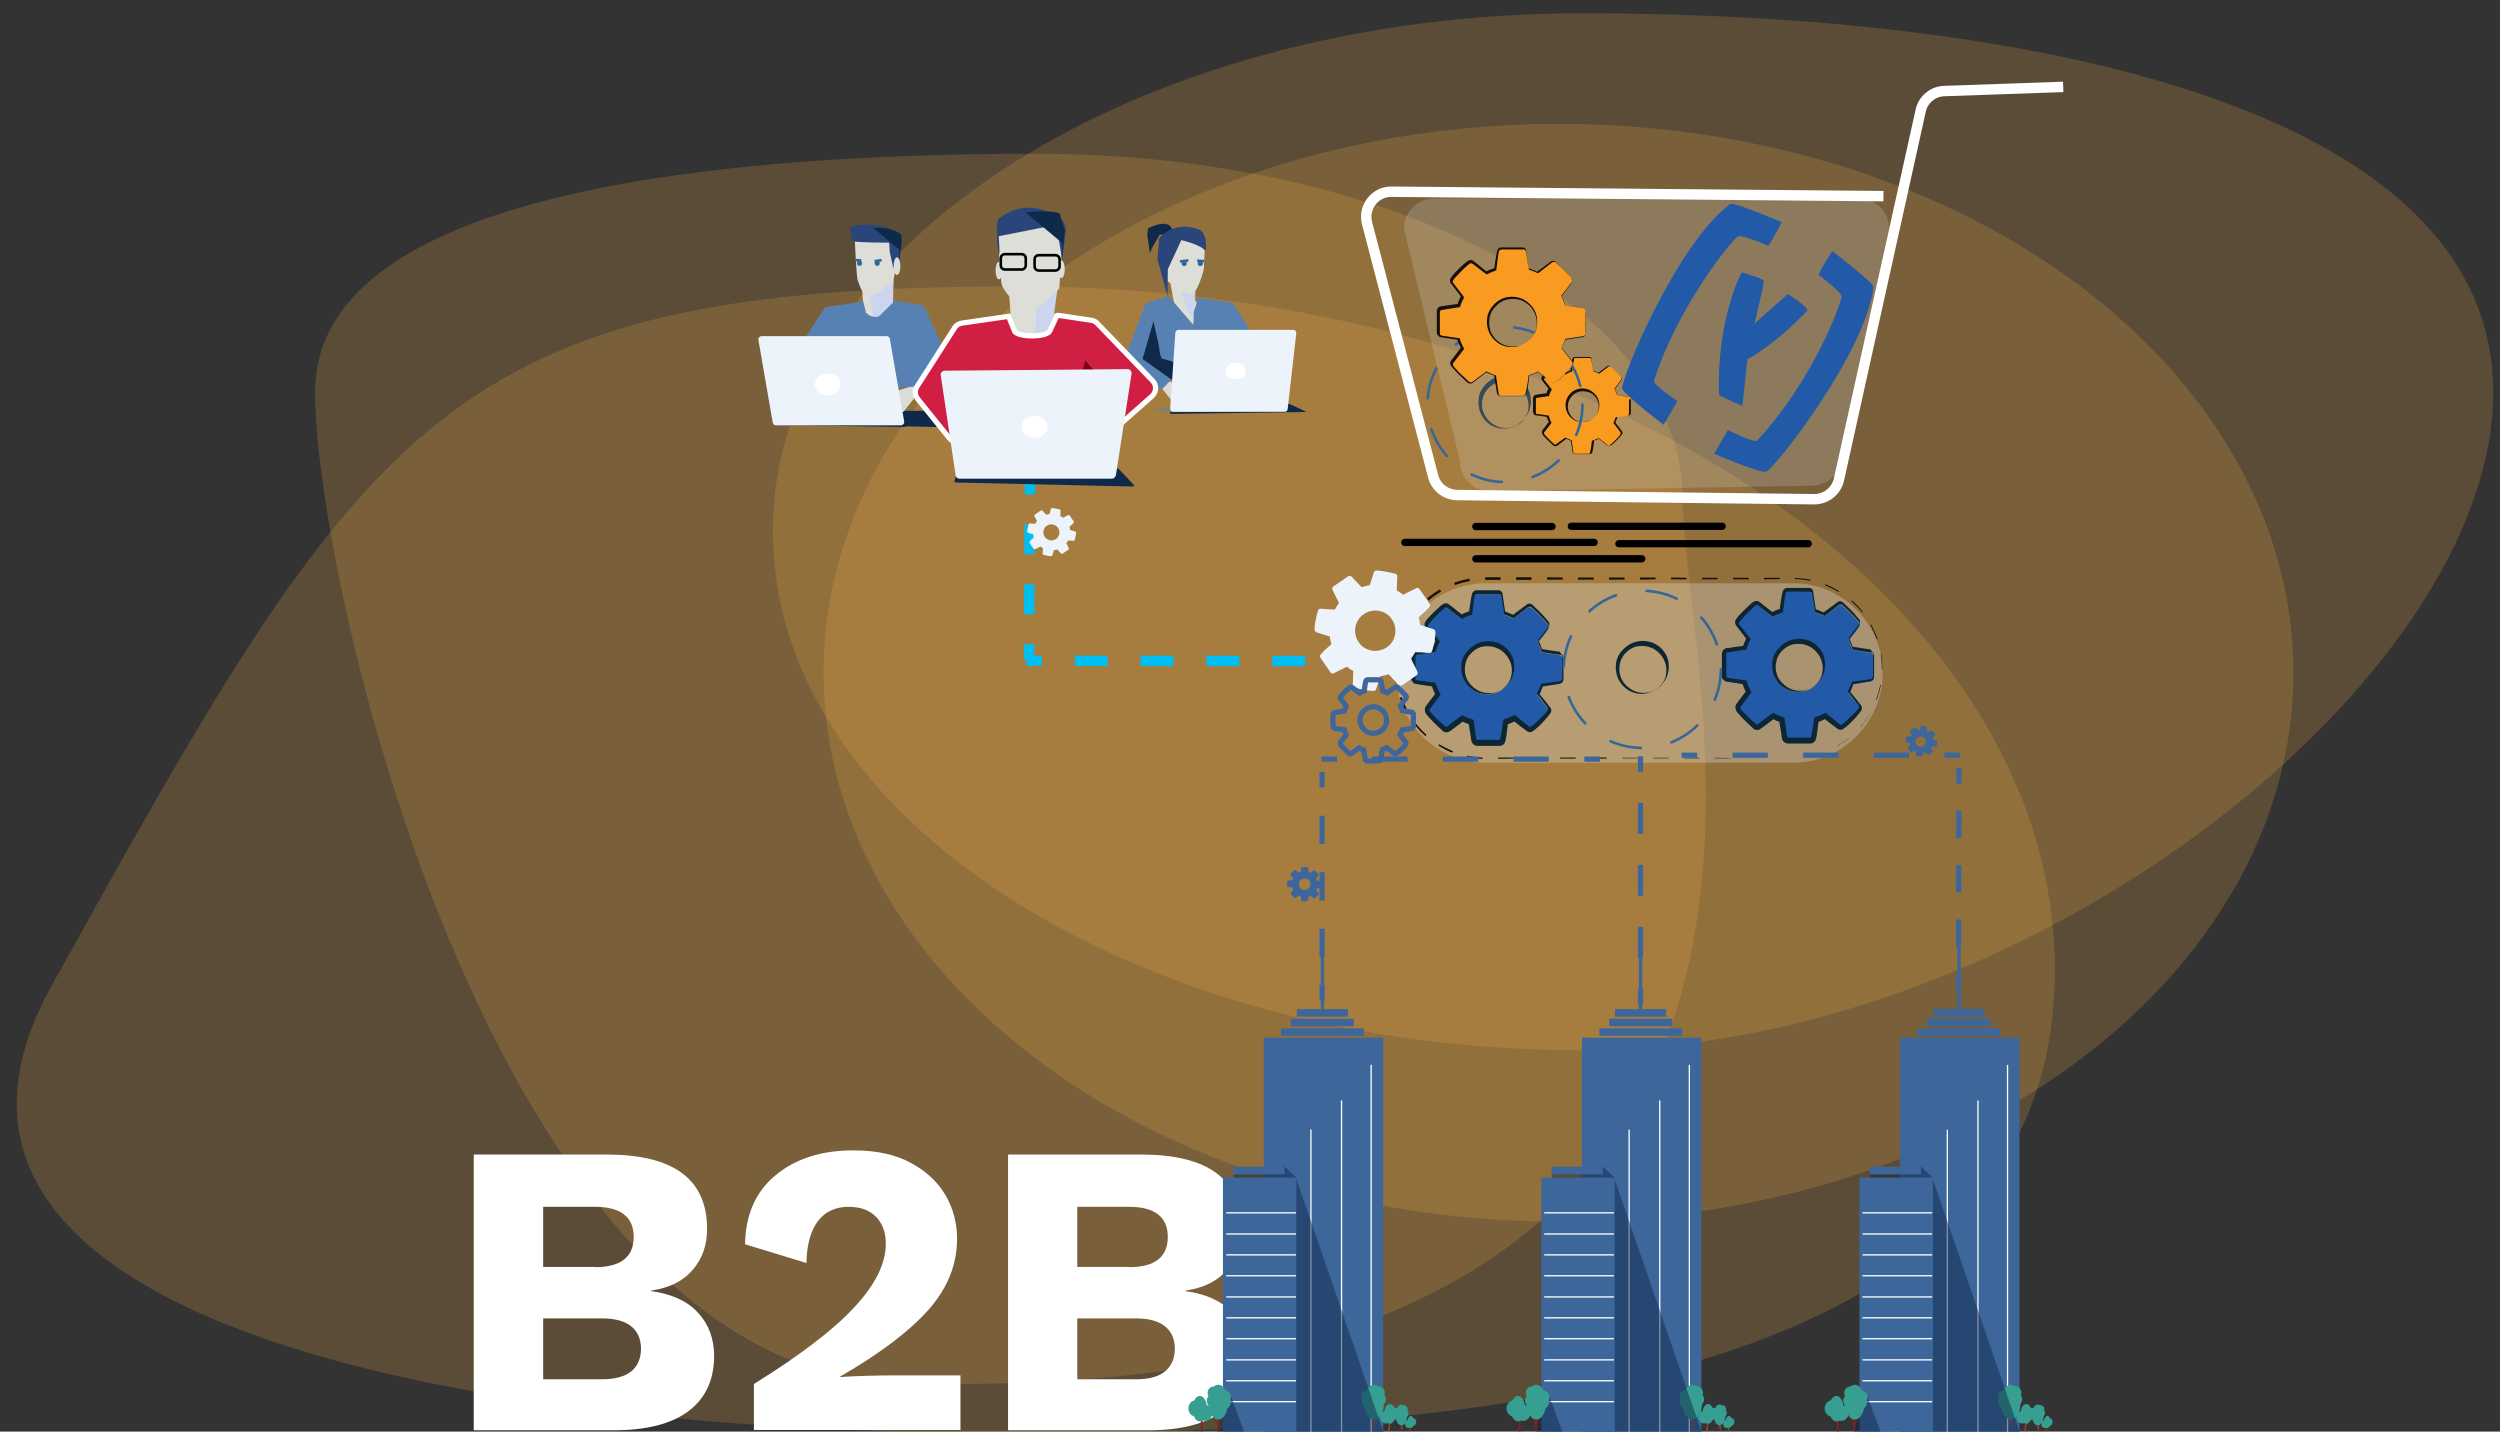 <?xml version="1.0" encoding="utf-8"?>
<!-- Generator: Adobe Illustrator 20.1.0, SVG Export Plug-In . SVG Version: 6.00 Build 0)  -->
<svg version="1.1" id="Layer_1" xmlns="http://www.w3.org/2000/svg" xmlns:xlink="http://www.w3.org/1999/xlink" x="0px" y="0px"
	 viewBox="0 0 961 550.3" style="enable-background:new 0 0 961 550.3;" xml:space="preserve">
<rect x="0" y="0" width="961" height="550.3" fill="#333333" stroke="none"/>
<style type="text/css">
	.st0{opacity:0.2;fill-rule:evenodd;clip-rule:evenodd;fill:#F9B148;}
	.st1{fill:none;stroke:#00BDF2;stroke-width:4;stroke-miterlimit:10;}
	.st2{fill:none;stroke:#00BDF2;stroke-width:4;stroke-miterlimit:10;stroke-dasharray:12.651,12.651;}
	.st3{fill:#0D2634;}
	.st4{opacity:0.3;fill-rule:evenodd;clip-rule:evenodd;fill:#E0E5E9;}
	.st5{opacity:0.2;fill-rule:evenodd;clip-rule:evenodd;fill:#E0E5E9;}
	.st6{fill:none;stroke:#FFFFFF;stroke-width:4;stroke-miterlimit:10;}
	.st7{fill-rule:evenodd;clip-rule:evenodd;fill:#235AA7;}
	.st8{fill-rule:evenodd;clip-rule:evenodd;}
	.st9{fill:#F99B1F;}
	.st10{fill:#15100B;}
	.st11{fill:#235AA7;}
	
		.st12{fill-rule:evenodd;clip-rule:evenodd;fill:none;stroke:#336699;stroke-linecap:round;stroke-linejoin:round;stroke-miterlimit:10;stroke-dasharray:12;}
	.st13{fill:#F99B21;}
	.st14{fill:none;stroke:#00BDF2;stroke-width:4;stroke-miterlimit:10;stroke-dasharray:11.516,11.516;}
	.st15{fill:#EDF3FB;}
	.st16{fill:#0F294B;}
	.st17{fill:#737F89;}
	.st18{fill:#DADCD8;}
	.st19{fill:#DCDED7;}
	.st20{fill:#CCD5ED;}
	.st21{fill:#5681B2;}
	.st22{fill:none;}
	.st23{fill:#3D669C;}
	.st24{fill:#29457A;}
	.st25{fill:none;stroke:#336699;stroke-miterlimit:10;}
	.st26{fill:#FFFFFF;}
	.st27{fill:#D01F42;stroke:#FFFFFF;stroke-width:2;stroke-miterlimit:10;}
	.st28{fill:#7D011F;}
	.st29{fill:none;stroke:#000000;stroke-miterlimit:10;}
	.st30{fill:#3D679B;}
	.st31{fill:#C84227;}
	.st32{fill:#369F92;}
	.st33{opacity:0.5;fill:#0E294A;}
	.st34{fill:#88231B;}
	.st35{fill:none;stroke:#3D669C;stroke-width:2;stroke-miterlimit:10;}
	.st36{fill:none;stroke:#3D669C;stroke-width:2;stroke-miterlimit:10;stroke-dasharray:13.569,13.569;}
	.st37{fill:none;stroke:#3D669C;stroke-width:2;stroke-miterlimit:10;stroke-dasharray:10.868,10.868;}
	.st38{fill:none;stroke:#3D669C;stroke-width:2;stroke-miterlimit:10;stroke-dasharray:10.446,10.446;}
	.st39{fill:none;stroke:#3D669C;stroke-width:2;stroke-miterlimit:10;stroke-dasharray:11.913,11.913;}
</style>
<path class="st0" d="M958.4,150.9c0,110.1-178.6,252.8-350.4,252.8s-310.9-89.2-310.9-199.3S436.3,5.1,608.1,5.1
	S958.4,40.8,958.4,150.9z"/>
<path class="st0" d="M789.9,373.1c0,145.2-179,177.9-399.3,177.9S-50.7,506,19.8,379c121-218,150.7-268.9,371.1-268.9
	S789.9,227.9,789.9,373.1z"/>
<ellipse class="st0" cx="599.1" cy="258.6" rx="282.5" ry="211"/>
<path class="st0" d="M646.8,191.5c0,73.1,89.8,350.7-300.9,340.2c-155.6-4.2-224.8-307.9-224.8-381s139.8-91.6,277.1-91.6
	S646.8,118.4,646.8,191.5z"/>
<g>
	<g>
		<g>
			<line class="st1" x1="520.4" y1="254.1" x2="514.4" y2="254.1"/>
			<line class="st2" x1="501.7" y1="254.1" x2="406.9" y2="254"/>
			<line class="st1" x1="400.5" y1="254" x2="394.5" y2="254"/>
		</g>
	</g>
	<g>
		<g>
			<path class="st3" d="M585.4,161.8c0,0-0.2,0.2-0.5,0.5c-0.3,0.3-0.8,0.7-1.6,1.1c-0.7,0.4-1.6,0.8-2.8,1.1
				c-1.1,0.2-2.4,0.3-3.9,0.2c-1.4-0.2-3-0.8-4.3-1.8c-1.3-1-2.5-2.4-3.2-4.2c-0.4-0.9-0.6-1.8-0.7-2.8c-0.1-0.5-0.1-1-0.1-1.4
				c0-0.5,0.1-1,0.1-1.5c0.3-2,1.3-3.8,2.7-5.3c1.4-1.5,3.2-2.6,5.2-3c1-0.2,2-0.3,3-0.2c1,0.1,2,0.3,2.9,0.6
				c1.8,0.7,3.3,1.9,4.4,3.3c1.1,1.4,1.7,3,1.8,4.5c0.2,1.5,0,2.9-0.3,4c-0.3,1.1-0.8,2.1-1.2,2.8c-0.5,0.7-0.9,1.2-1.2,1.5
				C585.6,161.7,585.4,161.8,585.4,161.8z M585.3,161.7c0,0,0.2-0.2,0.4-0.5c0.3-0.3,0.7-0.8,1-1.5c0.4-0.7,0.7-1.6,0.8-2.7
				c0.1-1.1,0.1-2.3-0.3-3.6c-0.4-1.3-1-2.5-2-3.6c-1-1.1-2.2-2.1-3.6-2.6c-1.4-0.6-3.1-0.7-4.8-0.5c-1.6,0.2-3.2,1.1-4.4,2.3
				c-1.3,1.2-2.2,2.7-2.5,4.4c-0.1,0.4-0.1,0.8-0.2,1.3c0,0.5,0,0.9,0,1.3c0,0.8,0.2,1.7,0.5,2.4c0.5,1.5,1.6,2.9,2.7,3.9
				c1.2,1,2.5,1.7,3.8,2c1.3,0.3,2.6,0.3,3.7,0.1c1.1-0.2,2-0.6,2.7-1c0.7-0.4,1.2-0.8,1.5-1.1C585.1,161.8,585.3,161.7,585.3,161.7
				z"/>
		</g>
	</g>
	<path class="st4" d="M689.3,293.2H571.1c-18.9,0-34.4-15.5-34.4-34.4v-0.2c0-18.9,15.5-34.4,34.4-34.4h118.2
		c18.9,0,34.4,15.5,34.4,34.4v0.2C723.7,277.7,708.2,293.2,689.3,293.2z"/>
	<path class="st5" d="M696.4,186.7l-123.7,2.1c-6.3,0-11.5-5.1-11.5-11.4c0-0.1,0-0.1,0-0.2L539.7,88c0-0.1,0-0.2,0-0.3
		c0.1-6.3,5.2-11.4,11.5-11.4h163.4c6.3,0,11.5,5.1,11.5,11.4c0,0.1,0,0.2,0,0.3l-18.2,87.1c0,0.1,0,0.1,0,0.2
		C707.9,181.6,702.7,186.7,696.4,186.7z"/>
	<g>
		<path class="st6" d="M793.1,33.4L747.4,35c-4.4,0.1-8.2,3.3-9.1,7.6l-31.4,141.7c-1,4.5-5,7.6-9.5,7.6l-137.3-1.6
			c-4.4-0.1-8.1-3-9.2-7.2l-25.4-97.3c-1.6-6.2,3.1-12.2,9.4-12.1L724,75.4"/>
	</g>
	<g>
		<path class="st7" d="M679.7,94.5c0,0-9.8-4.3-11.5-3.7c-1.7,0.6-22.7,25.7-32.4,55.5c-0.5,1.6,9,7.9,9,7.9l-5.3,9.1
			c0,0-13.7-10.3-15.9-13.8c-1.3-2.1,20.7-55.7,41.5-71.1c1.2-0.9,19.8,7,19.8,7S682.2,90.9,679.7,94.5z"/>
		<path class="st7" d="M699,105.6c0,0,8.6,6.5,8.9,8.2c0.3,1.8-10.7,32.1-32.4,55.5c-1.1,1.2-11.3-4-11.3-4l-5.3,9.1
			c0,0,15.7,6.9,19.8,7c2.5,0.1,38.4-45.4,41.5-71.1c0.2-1.5-15.9-13.8-15.9-13.8S700.9,101.6,699,105.6z"/>
		<path class="st7" d="M674.5,124.3c0,0,3.7-15.6,3.5-16.3c-0.3-1.1-8.5-3.3-8.5-3.3s-9.7,17.7-8.7,47c0,0.5,9,4.4,9,4.4l1.9-18
			c0,0,10.3-5.2,23-18.7c0.9-1-7.4-6.4-7.4-6.4L674.5,124.3z"/>
	</g>
	<g>
		<path class="st8" d="M596.6,203.8h-29.3c-0.8,0-1.4-0.6-1.4-1.4l0,0c0-0.8,0.6-1.4,1.4-1.4h29.3c0.8,0,1.4,0.6,1.4,1.4l0,0
			C598,203.2,597.4,203.8,596.6,203.8z"/>
		<path class="st8" d="M662,203.7h-58c-0.8,0-1.4-0.6-1.4-1.4l0,0c0-0.8,0.6-1.4,1.4-1.4h58c0.8,0,1.4,0.6,1.4,1.4l0,0
			C663.4,203,662.8,203.7,662,203.7z"/>
		<path class="st8" d="M612.8,209.9h-72.8c-0.8,0-1.4-0.6-1.4-1.4l0,0c0-0.8,0.6-1.4,1.4-1.4h72.8c0.8,0,1.4,0.6,1.4,1.4l0,0
			C614.2,209.3,613.5,209.9,612.8,209.9z"/>
		<path class="st8" d="M695.1,210.4h-72.8c-0.8,0-1.4-0.6-1.4-1.4l0,0c0-0.8,0.6-1.4,1.4-1.4h72.8c0.8,0,1.4,0.6,1.4,1.4l0,0
			C696.5,209.8,695.8,210.4,695.1,210.4z"/>
		<path class="st8" d="M631.1,216.2h-63.8c-0.8,0-1.4-0.6-1.4-1.4l0,0c0-0.8,0.6-1.4,1.4-1.4h63.8c0.8,0,1.4,0.6,1.4,1.4l0,0
			C632.5,215.6,631.9,216.2,631.1,216.2z"/>
	</g>
	<g>
		<g>
			<path class="st9" d="M626.7,152.9c-0.1-0.2-0.3-0.3-0.5-0.3l-4.4-0.7c-0.2-0.8-0.6-1.6-1-2.4c0.3-0.4,0.7-1,1.3-1.7
				c0.6-0.7,1-1.3,1.2-1.6c0.1-0.2,0.2-0.4,0.2-0.6c0-0.2-0.1-0.4-0.2-0.5c-0.6-0.8-1.9-2.2-4-4.1c-0.2-0.2-0.4-0.2-0.6-0.2
				c-0.2,0-0.4,0.1-0.6,0.2l-3.4,2.6c-0.7-0.3-1.4-0.6-2.2-0.9l-0.7-4.4c0-0.2-0.1-0.4-0.3-0.5c-0.2-0.1-0.4-0.2-0.6-0.2h-5.3
				c-0.5,0-0.8,0.2-0.9,0.7c-0.2,0.8-0.4,2.3-0.7,4.5c-0.8,0.2-1.5,0.5-2.2,0.9l-3.3-2.6c-0.2-0.2-0.4-0.2-0.6-0.2
				c-0.4,0-1.1,0.6-2.3,1.7c-1.2,1.1-2,2-2.4,2.6c-0.1,0.2-0.2,0.4-0.2,0.6c0,0.2,0.1,0.4,0.2,0.6c1.1,1.3,1.9,2.4,2.6,3.3
				c-0.4,0.7-0.7,1.5-0.9,2.2l-4.5,0.7c-0.2,0-0.3,0.1-0.5,0.3c-0.1,0.2-0.2,0.4-0.2,0.6v5.3c0,0.2,0.1,0.4,0.2,0.6
				c0.1,0.2,0.3,0.3,0.5,0.3l4.4,0.7c0.2,0.8,0.6,1.6,1,2.4c-0.3,0.4-0.7,1-1.3,1.7c-0.6,0.7-1,1.3-1.2,1.6
				c-0.1,0.2-0.2,0.4-0.2,0.6c0,0.2,0.1,0.4,0.2,0.6c0.6,0.9,2,2.2,4,4c0.2,0.2,0.4,0.3,0.6,0.3c0.2,0,0.4-0.1,0.6-0.2l3.4-2.6
				c0.7,0.3,1.4,0.6,2.2,0.9l0.7,4.4c0,0.2,0.1,0.4,0.3,0.5c0.2,0.1,0.4,0.2,0.6,0.2h5.3c0.5,0,0.8-0.2,0.9-0.7
				c0.2-0.8,0.4-2.3,0.7-4.5c0.8-0.2,1.5-0.5,2.2-0.9l3.3,2.6c0.2,0.1,0.4,0.2,0.6,0.2c0.4,0,1.1-0.6,2.3-1.7c1.2-1.1,2-2,2.4-2.6
				c0.1-0.2,0.2-0.3,0.2-0.6c0-0.2-0.1-0.4-0.2-0.6c-1.2-1.4-2-2.5-2.6-3.3c0.3-0.6,0.6-1.3,0.9-2.2l4.5-0.7c0.2,0,0.4-0.1,0.5-0.3
				c0.1-0.2,0.2-0.4,0.2-0.6v-5.3C626.9,153.2,626.9,153,626.7,152.9z M612.8,160.4c-1.2,1.2-2.7,1.8-4.4,1.8
				c-1.7,0-3.2-0.6-4.4-1.8c-1.2-1.2-1.8-2.7-1.8-4.4c0-1.7,0.6-3.2,1.8-4.4c1.2-1.2,2.7-1.8,4.4-1.8c1.7,0,3.2,0.6,4.4,1.8
				c1.2,1.2,1.8,2.7,1.8,4.4C614.6,157.8,614,159.2,612.8,160.4z"/>
			<g>
				<path class="st10" d="M626.7,152.9c-0.1-0.2-0.3-0.3-0.5-0.3l-0.6-0.1l-1.3-0.2l-2.5-0.4l0,0l0,0c-0.3-0.8-0.6-1.6-1-2.4l0,0
					l0,0l1.6-2.1l0.8-1.1c0.1-0.2,0.3-0.4,0.3-0.6c0-0.2,0-0.4-0.2-0.6l0,0l0,0c-0.7-0.9-1.5-1.7-2.4-2.6l-1.3-1.2
					c-0.2-0.2-0.4-0.4-0.7-0.5c-0.3-0.1-0.6,0-0.7,0.2l0,0l0,0l-3.4,2.6l0,0l-0.1,0l-2.2-0.9l-0.1,0l0-0.1l-0.7-4.4l0,0l0,0
					c0-0.2-0.1-0.4-0.3-0.5c-0.2-0.1-0.4-0.1-0.7-0.1l-1.5,0l-3.1,0c-0.3,0-0.5,0-0.7,0c-0.2,0.1-0.3,0.2-0.3,0.4
					c-0.1,0.5-0.2,1-0.3,1.5c-0.2,1-0.3,2-0.4,3l0,0.2l-0.2,0.1c-0.7,0.2-1.5,0.6-2.1,0.9L602,144l-0.2-0.1l-3.3-2.5
					c-0.2-0.2-0.4-0.2-0.6-0.1c-0.2,0.1-0.5,0.3-0.8,0.6c-0.5,0.4-1,0.9-1.5,1.4c-0.5,0.5-1,1-1.4,1.5c-0.2,0.2-0.5,0.6-0.6,0.8
					c0,0.1,0,0.1-0.1,0.1l0,0c0,0.1,0,0,0,0.1c0,0.1,0,0.1,0.2,0.3l2.6,3.3l0.2,0.2l-0.1,0.3c-0.4,0.7-0.7,1.4-0.9,2.1l-0.1,0.3
					l-0.3,0l-4.1,0.6c-0.5,0.1-0.4,0-0.5,0.2c0,0.1-0.1,0.1-0.1,0.3l0,0.5l0,2.1l0,2.1l0,0.5c0,0.2,0,0.2,0,0.3
					c0,0.1,0.1,0.1,0.1,0.2c0,0,0,0,0.1,0l0.3,0l4.1,0.6l0.3,0l0.1,0.3c0.2,0.8,0.5,1.6,0.9,2.3l0.1,0.3l-0.2,0.2l-1.9,2.5l-0.5,0.6
					c-0.2,0.2-0.3,0.3-0.3,0.5c0,0.1,0,0.3,0.1,0.4c0.2,0.2,0.3,0.4,0.5,0.6c0.7,0.8,1.4,1.5,2.1,2.2l1.1,1c0.2,0.2,0.3,0.3,0.4,0.3
					c0.1,0,0.3,0,0.4-0.1l0,0l0,0l3.4-2.5l0.2-0.1l0.2,0.1l2.1,0.9l0.2,0.1l0,0.2l0.6,4.4l0,0l0,0c0,0.2,0.1,0.3,0.2,0.4
					c0.1,0.1,0.3,0.1,0.6,0.1l1.5,0l3.1,0c0.3,0,0.5,0,0.7,0c0.2-0.1,0.3-0.2,0.3-0.4c0.1-0.5,0.2-1,0.3-1.5c0.2-1,0.3-2,0.4-3
					l0-0.1l0.1,0c0.7-0.2,1.5-0.5,2.2-0.9l0.1-0.1l0.1,0.1l3.3,2.6l0,0c0.2,0.1,0.5,0.3,0.7,0.2c0.2-0.1,0.5-0.3,0.7-0.4
					c0.5-0.4,0.9-0.8,1.3-1.2c0.8-0.8,1.7-1.6,2.4-2.6l0,0l0,0c0.1-0.2,0.2-0.4,0.2-0.6c0-0.2-0.1-0.4-0.3-0.6l-0.8-1.1l-1.7-2.2
					l0,0l0,0l0.9-2.2l0,0l0,0l2.9-0.4l1.4-0.2c0.5,0,0.8-0.5,0.8-1l0-2.9l0-1.5l0-0.7C627,153.3,626.9,153.1,626.7,152.9z
					 M626.7,152.9c0.2,0.2,0.2,0.4,0.2,0.7l0,0.7l0,1.5l0,2.9c0,0.2,0,0.5-0.2,0.7c-0.1,0.2-0.4,0.3-0.6,0.3l-1.4,0.2l-2.9,0.4l0,0
					l-0.9,2.2l0-0.1l1.7,2.2l0.8,1.1c0.1,0.2,0.3,0.4,0.3,0.6c0,0.2-0.1,0.5-0.2,0.7l0,0c-0.7,0.9-1.5,1.8-2.4,2.6
					c-0.4,0.4-0.8,0.8-1.3,1.2c-0.2,0.2-0.5,0.4-0.8,0.5c-0.4,0.1-0.7,0-1-0.2l0,0l0,0l-3.3-2.6l0.2,0c-0.7,0.4-1.4,0.7-2.2,0.9
					l0.1-0.2c-0.1,1-0.2,2-0.4,3.1c-0.1,0.5-0.2,1-0.3,1.5c-0.1,0.3-0.3,0.6-0.7,0.7c-0.3,0.1-0.6,0.1-0.8,0.1l-3.1,0l-1.5,0
					c-0.2,0-0.6,0-0.9-0.1c-0.3-0.1-0.6-0.5-0.6-0.9l0,0l-0.7-4.4l0.2,0.3l-2.2-0.9l0.4,0l-3.4,2.6l0,0c-0.3,0.3-0.7,0.4-1.1,0.3
					c-0.4,0-0.7-0.4-0.9-0.5l-1.1-1.1c-0.8-0.7-1.5-1.4-2.2-2.2c-0.2-0.2-0.4-0.4-0.5-0.6c-0.2-0.3-0.3-0.7-0.3-1.1
					c0-0.4,0.3-0.7,0.4-0.9l0.5-0.6l1.9-2.5l0,0.5c-0.4-0.8-0.8-1.6-1-2.5l0.4,0.3l-4.1-0.6l-0.3,0c-0.1,0-0.3-0.1-0.4-0.1
					c-0.3-0.1-0.5-0.4-0.6-0.6c-0.1-0.2-0.2-0.6-0.2-0.7l0-0.5l0-2.1l0-2.1l0-0.5c0-0.2,0.1-0.5,0.2-0.7c0.1-0.2,0.3-0.4,0.6-0.6
					c0.4-0.1,0.5-0.1,0.6-0.1l4.1-0.6l-0.4,0.3c0.2-0.8,0.6-1.6,1-2.3l0,0.5l-2.6-3.3c-0.1-0.1-0.3-0.4-0.3-0.6c0-0.1,0-0.2,0-0.2
					c0-0.1,0-0.2,0-0.2c0-0.1,0.1-0.3,0.1-0.4c0.2-0.4,0.5-0.6,0.7-0.9c0.5-0.5,1-1,1.5-1.5c0.5-0.5,1-1,1.6-1.4
					c0.3-0.2,0.6-0.5,0.9-0.6c0.5-0.3,1.1-0.1,1.4,0.2l3.3,2.6l-0.3,0c0.7-0.4,1.5-0.7,2.2-0.9l-0.2,0.2c0.1-1,0.3-2,0.4-3.1
					c0.1-0.5,0.2-1,0.3-1.5c0.1-0.3,0.3-0.6,0.7-0.7c0.3-0.1,0.6,0,0.8-0.1l3.1,0l1.5,0c0.2,0,0.6,0,0.8,0.1
					c0.3,0.1,0.5,0.4,0.5,0.8l0,0l0.6,4.4l-0.1-0.1l2.2,0.9l-0.1,0l3.4-2.5l0,0c0.2-0.2,0.6-0.3,0.9-0.2c0.3,0.1,0.5,0.3,0.7,0.5
					l1.3,1.2c0.8,0.8,1.7,1.6,2.4,2.6l0,0c0.2,0.2,0.2,0.4,0.2,0.7c0,0.2-0.2,0.4-0.3,0.6l-0.8,1.1l-1.6,2.1l0,0
					c0.4,0.8,0.7,1.6,1,2.4l0,0l2.5,0.4l1.3,0.2l0.6,0.1C626.4,152.6,626.6,152.7,626.7,152.9z"/>
				<path class="st10" d="M612.8,160.4c0,0-0.1,0.1-0.3,0.3c-0.2,0.2-0.5,0.5-1,0.7c-0.9,0.5-2.4,1-4.3,0.8
					c-0.9-0.1-1.9-0.5-2.8-1.2c-0.9-0.7-1.6-1.5-2.1-2.7c-0.5-1.1-0.6-2.4-0.4-3.7c0.2-1.3,0.9-2.5,1.8-3.4c0.9-0.9,2.1-1.6,3.4-1.8
					c1.3-0.2,2.5-0.1,3.7,0.4c1.1,0.5,2,1.3,2.7,2.1c0.7,0.9,1,1.8,1.2,2.8c0.3,1.8-0.2,3.4-0.8,4.3c-0.3,0.5-0.5,0.8-0.7,1
					C612.9,160.3,612.8,160.4,612.8,160.4z M612.8,160.4c0,0,0.1-0.1,0.3-0.3c0.2-0.2,0.5-0.5,0.7-1c0.5-0.9,1-2.5,0.6-4.2
					c-0.2-0.9-0.6-1.8-1.3-2.5c-0.7-0.8-1.5-1.4-2.6-1.7c-1-0.3-2.2-0.4-3.2-0.2c-1.1,0.2-2.1,0.8-2.9,1.6c-0.8,0.8-1.4,1.8-1.6,2.9
					c-0.2,1.1-0.2,2.2,0.2,3.2c0.3,1,1,1.9,1.7,2.6c0.8,0.7,1.6,1.1,2.5,1.3c1.8,0.4,3.3,0,4.2-0.6c0.5-0.3,0.8-0.5,1-0.7
					C612.7,160.5,612.8,160.4,612.8,160.4z"/>
			</g>
		</g>
	</g>
	<g>
		<path class="st11" d="M719.9,251.5c-0.2-0.3-0.5-0.4-0.8-0.5l-6.9-1.1c-0.4-1.2-0.9-2.4-1.5-3.7c0.4-0.6,1.1-1.5,2-2.6
			c0.9-1.1,1.5-2,1.9-2.5c0.2-0.3,0.3-0.6,0.3-0.9c0-0.4-0.1-0.6-0.3-0.8c-0.9-1.3-3-3.4-6.2-6.4c-0.3-0.3-0.6-0.4-0.9-0.4
			c-0.4,0-0.7,0.1-0.9,0.3l-5.3,4c-1-0.5-2.2-1-3.4-1.4l-1.1-6.9c0-0.3-0.2-0.6-0.4-0.8c-0.3-0.2-0.6-0.3-0.9-0.3h-8.3
			c-0.7,0-1.2,0.4-1.4,1.1c-0.3,1.3-0.7,3.6-1.1,7c-1.2,0.4-2.3,0.9-3.4,1.4l-5.2-4c-0.3-0.3-0.7-0.4-1-0.4c-0.6,0-1.7,0.9-3.5,2.7
			c-1.8,1.8-3,3.1-3.7,4c-0.2,0.3-0.3,0.6-0.3,0.9c0,0.3,0.1,0.6,0.4,0.9c1.7,2,3,3.8,4,5.2c-0.6,1.2-1.1,2.3-1.5,3.5l-7,1.1
			c-0.3,0.1-0.5,0.2-0.7,0.5c-0.2,0.3-0.3,0.6-0.3,0.9v8.3c0,0.3,0.1,0.6,0.3,0.9c0.2,0.3,0.5,0.4,0.8,0.5l6.9,1
			c0.4,1.2,0.9,2.5,1.5,3.7c-0.5,0.6-1.1,1.5-2,2.6c-0.9,1.1-1.5,2-1.9,2.5c-0.2,0.3-0.3,0.6-0.3,0.9c0,0.3,0.1,0.6,0.3,0.9
			c1,1.4,3,3.5,6.2,6.3c0.3,0.3,0.6,0.4,0.9,0.4c0.4,0,0.7-0.1,0.9-0.3l5.3-4c1,0.5,2.2,1,3.4,1.4l1.1,6.9c0,0.3,0.2,0.6,0.4,0.8
			c0.3,0.2,0.6,0.3,0.9,0.3h8.3c0.7,0,1.2-0.4,1.4-1.1c0.3-1.3,0.7-3.6,1.1-7c1.2-0.4,2.3-0.9,3.4-1.4l5.2,4.1
			c0.4,0.2,0.7,0.3,1,0.3c0.6,0,1.7-0.9,3.5-2.7c1.8-1.8,3-3.1,3.7-4.1c0.2-0.3,0.3-0.5,0.3-0.9c0-0.3-0.1-0.6-0.4-0.9
			c-1.8-2.2-3.1-3.9-4-5.2c0.5-0.9,1-2.1,1.5-3.4l6.9-1.1c0.3-0.1,0.6-0.2,0.8-0.5c0.2-0.3,0.3-0.6,0.3-0.9v-8.3
			C720.2,252,720.1,251.7,719.9,251.5z M698.1,263.2c-1.9,1.9-4.1,2.8-6.8,2.8c-2.7,0-4.9-0.9-6.8-2.8c-1.9-1.9-2.8-4.1-2.8-6.8
			c0-2.7,0.9-4.9,2.8-6.8c1.9-1.9,4.1-2.8,6.8-2.8c2.7,0,4.9,0.9,6.8,2.8c1.9,1.9,2.8,4.1,2.8,6.8
			C700.9,259.1,700,261.4,698.1,263.2z"/>
	</g>
	<g>
		<g>
			<g>
				<path class="st3" d="M720,251.2c-0.2-0.3-0.5-0.4-0.8-0.4l-1-0.1l-2-0.3l-3.9-0.6l-0.1,0l0-0.1c-0.4-1.3-0.9-2.5-1.5-3.7l0-0.1
					l0,0l2.5-3.3l1.2-1.7c0.2-0.3,0.4-0.5,0.4-0.9c0-0.3,0-0.7-0.2-0.9l0,0l0,0c-1.1-1.4-2.4-2.7-3.7-4l-2-1.9l-0.5-0.5
					c-0.1-0.1-0.3-0.2-0.5-0.3c-0.4-0.1-0.8,0-1.1,0.2l0,0l0,0l-5.3,4.1l-0.1,0.1l-0.2-0.1c-1.1-0.5-2.2-1-3.3-1.3l-0.2-0.1l0-0.2
					l-1.1-6.9l0,0l0,0c0-0.3-0.2-0.5-0.5-0.6c-0.2-0.1-0.5-0.1-1-0.1l-2.4,0l-4.8,0l-0.6,0c-0.2,0-0.3,0-0.4,0.1
					c-0.2,0.1-0.4,0.2-0.5,0.5c-0.1,0.3-0.2,0.7-0.2,1.1l-0.2,1.2c-0.2,1.6-0.4,3.2-0.6,4.7l0,0.3l-0.3,0.1
					c-1.1,0.4-2.3,0.8-3.3,1.4l-0.3,0.2l-0.3-0.2l-5.2-4c-0.3-0.3-0.7-0.3-0.9-0.2c-0.4,0.2-0.8,0.5-1.2,0.9
					c-0.8,0.7-1.6,1.4-2.3,2.2c-0.8,0.8-1.5,1.5-2.2,2.4l-0.5,0.6c-0.2,0.2-0.3,0.4-0.4,0.6c0,0.1-0.1,0.2-0.1,0.2l0,0.1
					c0,0,0,0.1,0,0.1l0,0c0,0.1,0.1,0.2,0.3,0.4l4,5.1l0.3,0.3l-0.2,0.4c-0.6,1.1-1,2.2-1.4,3.3l-0.1,0.4l-0.4,0.1l-6.4,1
					c-0.2,0-0.6,0.1-0.6,0.1c-0.1,0-0.2,0.1-0.2,0.3c-0.1,0.2-0.1,0.2-0.1,0.4l0,0.8l0,3.3l0,3.3l0,0.8c0,0.2,0,0.2,0,0.3
					c0,0.1,0,0.1,0.1,0.2c0.1,0.1,0.1,0.2,0.2,0.2c0,0,0.1,0,0.1,0l0.4,0.1l6.4,0.9l0.5,0.1l0.2,0.5c0.4,1.2,0.9,2.4,1.5,3.5
					l0.3,0.5l-0.3,0.4l-2.9,3.9l-0.7,1l-0.2,0.2c-0.1,0.1-0.1,0.2-0.1,0.2c0,0.1-0.1,0.1-0.1,0.2c0,0,0,0.2,0,0.2
					c0,0.1,0,0.1,0.1,0.2c0.2,0.3,0.5,0.6,0.7,0.9c1,1.2,2.2,2.3,3.3,3.3l1.8,1.6l0.2,0.2c0.1,0.1,0.1,0.1,0.1,0.1
					c0.1,0,0.1,0,0.1,0c0.1,0,0.3,0,0.3-0.1l0,0l0.1,0l5.3-4l0.5-0.4l0.6,0.3c1,0.5,2.1,1,3.2,1.3l0.6,0.2l0.1,0.6l1,6.9l0,0.1
					c0,0.1,0,0,0.1,0.1c0,0,0.1,0,0.2,0l0.5,0l2.4,0l4.8,0l0.6,0c0.2,0,0.2,0,0.3,0c0.1,0,0.1,0,0.2-0.2c0.1-0.3,0.2-0.7,0.3-1.1
					l0.2-1.1c0.3-1.6,0.5-3.1,0.7-4.7l0.1-0.6l0.5-0.2c1.1-0.3,2.2-0.8,3.3-1.3l0.5-0.3l0.4,0.3c1.7,1.4,3.4,2.7,5.1,4.1l-0.1,0
					c0.1,0.1,0.3,0.2,0.4,0.2c0.1,0,0.2,0,0.2,0c0.3-0.1,0.6-0.4,1-0.6c0.7-0.5,1.4-1.1,2-1.8c1.3-1.3,2.7-2.5,3.7-3.9l0,0l0,0
					c0.2-0.2,0.2-0.3,0.2-0.6c0-0.1,0-0.2-0.1-0.3c0-0.1-0.1-0.2-0.3-0.4l-1.3-1.7l-2.5-3.4l-0.1-0.2l0.1-0.2
					c0.6-1.1,1.1-2.2,1.5-3.3l0.1-0.2l0.2,0l4.5-0.6l2.2-0.3c0.4,0,0.6-0.1,0.8-0.4c0.2-0.3,0.3-0.6,0.3-0.9l0-4.5l0-2.3l0-1.1
					C720.3,251.8,720.2,251.4,720,251.2z M720.1,251c0.3,0.3,0.4,0.8,0.3,1.1l0,1.1l0,2.3l0,4.5c0,0.4-0.1,0.9-0.3,1.2
					c-0.1,0.2-0.3,0.3-0.5,0.4c-0.2,0.1-0.4,0.1-0.6,0.2l-2.2,0.4l-4.5,0.7l0.2-0.2c-0.4,1.2-0.8,2.4-1.4,3.5l0-0.4l2.7,3.3l1.3,1.7
					l0.2,0.2c0.1,0.1,0.1,0.2,0.2,0.3c0.1,0.2,0.2,0.4,0.2,0.7c0.1,0.5-0.1,1-0.4,1.4l0,0c-0.6,0.8-1.2,1.5-1.8,2.2
					c-0.6,0.7-1.3,1.4-1.9,2c-0.7,0.7-1.3,1.3-2.1,1.9c-0.4,0.3-0.7,0.6-1.3,0.9c-0.4,0.2-0.8,0.1-1.1,0.1c-0.3-0.1-0.6-0.2-0.8-0.4
					l0,0l0,0c-1.8-1.3-3.5-2.6-5.2-4l0.9,0.1c-1.1,0.6-2.3,1.1-3.5,1.5l0.6-0.8c-0.2,1.6-0.4,3.2-0.6,4.8l-0.2,1.2
					c-0.1,0.4-0.1,0.8-0.3,1.3c-0.1,0.3-0.2,0.6-0.5,0.9c-0.2,0.3-0.6,0.5-0.9,0.6c-0.3,0.1-0.7,0.1-0.9,0.1l-0.6,0l-4.8,0l-2.4,0
					l-0.3,0c-0.1,0-0.2,0-0.4,0c-0.3,0-0.7-0.1-1-0.3c-0.3-0.2-0.6-0.4-0.8-0.7c-0.2-0.3-0.4-0.7-0.4-1.1l0,0.1l-1.1-6.9l0.7,0.8
					c-1.2-0.4-2.4-0.9-3.5-1.5l1.1-0.1l-5.3,4l0.1-0.1c-0.3,0.2-0.6,0.4-0.9,0.5c-0.4,0.1-0.6,0.1-1,0.1c-0.4-0.1-0.7-0.2-1-0.4
					c-0.1-0.1-0.3-0.3-0.3-0.3l-0.2-0.2l-1.8-1.7c-1.2-1.1-2.3-2.3-3.4-3.5c-0.3-0.3-0.6-0.7-0.8-1c-0.2-0.2-0.3-0.5-0.4-0.9
					c-0.1-0.3-0.1-0.6-0.1-1c0-0.3,0.2-0.7,0.3-0.9c0.1-0.2,0.2-0.2,0.2-0.3l0.2-0.2l0.7-1l2.9-3.8l-0.1,0.9
					c-0.7-1.2-1.2-2.5-1.6-3.9l0.7,0.6l-6.4-1l-0.4-0.1c-0.2,0-0.4-0.1-0.6-0.2c-0.4-0.2-0.7-0.6-0.9-0.9c-0.1-0.2-0.2-0.4-0.2-0.6
					c0-0.2,0-0.5,0-0.6l0-0.8l0-3.3l0-3.3l0-0.8c0-0.3,0.1-0.8,0.3-1.2c0.2-0.3,0.5-0.6,0.9-0.9c0.6-0.2,0.7-0.2,1-0.2l6.4-0.9
					l-0.6,0.5c0.4-1.2,0.9-2.4,1.5-3.6l0.1,0.7l-4-5.2c-0.2-0.2-0.4-0.6-0.5-1l0-0.2l0-0.2c0-0.1,0-0.2,0-0.4c0-0.2,0.1-0.4,0.2-0.5
					c0.2-0.3,0.4-0.6,0.5-0.8l0.5-0.6c0.7-0.8,1.5-1.6,2.3-2.4c0.8-0.8,1.6-1.5,2.4-2.3c0.4-0.4,0.9-0.7,1.4-1
					c0.2-0.1,0.3-0.1,0.6-0.2l0.1,0c0.1,0,0.1,0,0.2,0c0.1,0,0.2,0,0.3,0c0.4,0.1,0.7,0.3,1,0.5l5.1,4l-0.6-0.1
					c1.1-0.6,2.3-1.1,3.5-1.4l-0.4,0.5c0.2-1.6,0.4-3.2,0.7-4.8l0.2-1.2c0.1-0.4,0.2-0.8,0.3-1.2c0.1-0.5,0.6-1,1.1-1.2
					c0.3-0.1,0.5-0.1,0.7-0.1l0.6,0l4.8,0l2.4,0c0.2,0,0.4,0,0.6,0c0.3,0,0.5,0.1,0.7,0.2c0.4,0.2,0.8,0.7,0.8,1.3l0,0l1,6.9
					l-0.2-0.3c1.2,0.4,2.3,0.9,3.4,1.4l-0.3,0l5.4-4l0,0c0.4-0.4,1-0.5,1.5-0.3c0.3,0.1,0.5,0.2,0.7,0.4l0.5,0.5l2,1.9
					c0.6,0.6,1.3,1.3,1.9,2c0.6,0.7,1.2,1.4,1.8,2.1l0,0c0.3,0.3,0.3,0.7,0.3,1.1c0,0.4-0.3,0.7-0.5,1l-1.3,1.6l-2.5,3.3l0-0.1
					c0.6,1.2,1.1,2.4,1.5,3.7l-0.1-0.1l3.9,0.6l2,0.3l1,0.1C719.6,250.6,719.9,250.8,720.1,251z"/>
				<path class="st3" d="M698.4,262.9c0,0-0.2,0.2-0.5,0.5c-0.3,0.3-0.9,0.7-1.6,1.1c-0.7,0.4-1.7,0.8-2.8,1.1
					c-1.1,0.3-2.5,0.4-3.9,0.2c-1.4-0.2-3-0.8-4.3-1.8c-1.4-1-2.5-2.4-3.3-4.2c-0.4-0.9-0.6-1.8-0.7-2.8c-0.1-0.5-0.1-1-0.1-1.4
					c0-0.5,0.1-1,0.1-1.5c0.3-2,1.3-3.9,2.8-5.3c1.4-1.5,3.3-2.6,5.3-3c1-0.2,2-0.3,3-0.2c1,0.1,2,0.3,2.9,0.6
					c1.8,0.7,3.4,2,4.4,3.4c1.1,1.4,1.7,3.1,1.8,4.6c0.2,1.5,0,2.9-0.3,4c-0.3,1.2-0.8,2.1-1.3,2.8c-0.5,0.7-0.9,1.2-1.2,1.5
					C698.6,262.8,698.4,262.9,698.4,262.9z M698.3,262.8c0,0,0.2-0.2,0.4-0.5c0.3-0.3,0.7-0.8,1.1-1.6c0.4-0.7,0.7-1.7,0.8-2.8
					c0.1-1.1,0.1-2.4-0.3-3.6c-0.4-1.3-1-2.5-2-3.6c-1-1.1-2.2-2.1-3.7-2.6c-1.4-0.6-3.2-0.7-4.8-0.5c-1.7,0.2-3.2,1.1-4.5,2.3
					c-1.3,1.2-2.2,2.8-2.5,4.4c-0.1,0.4-0.1,0.9-0.2,1.3c0,0.5,0,0.9,0,1.3c0,0.9,0.2,1.7,0.5,2.5c0.5,1.6,1.6,2.9,2.8,3.9
					c1.2,1,2.5,1.7,3.9,2c1.3,0.3,2.6,0.3,3.8,0.1c1.1-0.2,2.1-0.6,2.8-1c0.7-0.4,1.2-0.8,1.5-1.1
					C698.1,263,698.3,262.8,698.3,262.8z"/>
			</g>
		</g>
	</g>
	<g>
		<path class="st11" d="M600.4,252.4c-0.2-0.3-0.5-0.4-0.8-0.5l-6.9-1.1c-0.4-1.2-0.9-2.4-1.5-3.7c0.4-0.6,1.1-1.5,2-2.6
			c0.9-1.1,1.5-2,1.9-2.5c0.2-0.3,0.3-0.6,0.3-0.9c0-0.4-0.1-0.6-0.3-0.8c-0.9-1.3-3-3.4-6.2-6.4c-0.3-0.3-0.6-0.4-0.9-0.4
			c-0.4,0-0.7,0.1-0.9,0.3l-5.3,4c-1-0.5-2.2-1-3.4-1.4l-1.1-6.9c0-0.3-0.2-0.6-0.4-0.8c-0.3-0.2-0.6-0.3-0.9-0.3h-8.3
			c-0.7,0-1.2,0.4-1.4,1.1c-0.3,1.3-0.7,3.6-1.1,7c-1.2,0.4-2.3,0.9-3.4,1.4l-5.2-4c-0.3-0.3-0.7-0.4-1-0.4c-0.6,0-1.7,0.9-3.5,2.7
			c-1.8,1.8-3,3.1-3.7,4c-0.2,0.3-0.3,0.6-0.3,0.9c0,0.3,0.1,0.6,0.4,0.9c1.7,2,3,3.8,4,5.2c-0.6,1.2-1.1,2.3-1.5,3.5l-7,1.1
			c-0.3,0.1-0.5,0.2-0.7,0.5c-0.2,0.3-0.3,0.6-0.3,0.9v8.3c0,0.3,0.1,0.6,0.3,0.9c0.2,0.3,0.5,0.4,0.8,0.5l6.9,1
			c0.4,1.2,0.9,2.5,1.5,3.7c-0.5,0.6-1.1,1.5-2,2.6c-0.9,1.1-1.5,2-1.9,2.5c-0.2,0.3-0.3,0.6-0.3,0.9c0,0.3,0.1,0.6,0.3,0.9
			c1,1.4,3,3.5,6.2,6.3c0.3,0.3,0.6,0.4,0.9,0.4c0.4,0,0.7-0.1,0.9-0.3l5.3-4c1,0.5,2.2,1,3.4,1.4l1.1,6.9c0,0.3,0.2,0.6,0.4,0.8
			c0.3,0.2,0.6,0.3,0.9,0.3h8.3c0.7,0,1.2-0.4,1.4-1.1c0.3-1.3,0.7-3.6,1.1-7c1.2-0.4,2.3-0.9,3.4-1.4l5.2,4.1
			c0.4,0.2,0.7,0.3,1,0.3c0.6,0,1.7-0.9,3.5-2.7c1.8-1.8,3-3.1,3.7-4.1c0.2-0.3,0.3-0.5,0.3-0.9c0-0.3-0.1-0.6-0.4-0.9
			c-1.8-2.2-3.1-3.9-4-5.2c0.5-0.9,1-2.1,1.5-3.4l6.9-1.1c0.3-0.1,0.6-0.2,0.8-0.5c0.2-0.3,0.3-0.6,0.3-0.9v-8.3
			C600.7,252.9,600.6,252.6,600.4,252.4z M578.6,264.1c-1.9,1.9-4.1,2.8-6.8,2.8c-2.7,0-4.9-0.9-6.8-2.8c-1.9-1.9-2.8-4.1-2.8-6.8
			c0-2.7,0.9-4.9,2.8-6.8c1.9-1.9,4.1-2.8,6.8-2.8c2.7,0,4.9,0.9,6.8,2.8c1.9,1.9,2.8,4.1,2.8,6.8
			C581.4,260,580.5,262.3,578.6,264.1z"/>
	</g>
	<g>
		<g>
			<g>
				<path class="st3" d="M600.5,252.1c-0.2-0.3-0.5-0.4-0.8-0.4l-1-0.1l-2-0.3l-3.9-0.6l-0.1,0l0-0.1c-0.4-1.3-0.9-2.5-1.5-3.7
					l0-0.1l0,0l2.5-3.3l1.2-1.7c0.2-0.3,0.4-0.5,0.4-0.9c0-0.3,0-0.7-0.2-0.9l0,0l0,0c-1.1-1.4-2.4-2.7-3.7-4l-2-1.9l-0.5-0.5
					c-0.1-0.1-0.3-0.2-0.5-0.3c-0.4-0.1-0.8,0-1.1,0.2l0,0l0,0l-5.3,4.1l-0.1,0.1l-0.2-0.1c-1.1-0.5-2.2-1-3.3-1.3l-0.2-0.1l0-0.2
					l-1.1-6.9l0,0l0,0c0-0.3-0.2-0.5-0.5-0.6c-0.2-0.1-0.5-0.1-1-0.1l-2.4,0l-4.8,0l-0.6,0c-0.2,0-0.3,0-0.4,0.1
					c-0.2,0.1-0.4,0.2-0.5,0.5c-0.1,0.3-0.2,0.7-0.2,1.1l-0.2,1.2c-0.2,1.6-0.4,3.2-0.6,4.7l0,0.3l-0.3,0.1
					c-1.1,0.4-2.3,0.8-3.3,1.4l-0.3,0.2l-0.3-0.2l-5.2-4c-0.3-0.3-0.7-0.3-0.9-0.2c-0.4,0.2-0.8,0.5-1.2,0.9
					c-0.8,0.7-1.6,1.4-2.3,2.2c-0.8,0.8-1.5,1.5-2.2,2.4l-0.5,0.6c-0.2,0.2-0.3,0.4-0.4,0.6c0,0.1-0.1,0.2-0.1,0.2l0,0.1
					c0,0,0,0.1,0,0.1l0,0c0,0.1,0.1,0.2,0.3,0.4l4,5.1l0.3,0.3l-0.2,0.4c-0.6,1.1-1,2.2-1.4,3.3l-0.1,0.4l-0.4,0.1l-6.4,1
					c-0.2,0-0.6,0.1-0.6,0.1c-0.1,0-0.2,0.1-0.2,0.3c-0.1,0.2-0.1,0.2-0.1,0.4l0,0.8l0,3.3l0,3.3l0,0.8c0,0.2,0,0.2,0,0.3
					c0,0.1,0,0.1,0.1,0.2c0.1,0.1,0.1,0.2,0.2,0.2c0,0,0.1,0,0.1,0l0.4,0.1l6.4,0.9l0.5,0.1l0.2,0.5c0.4,1.2,0.9,2.4,1.5,3.5
					l0.3,0.5l-0.3,0.4l-2.9,3.9l-0.7,1l-0.2,0.2c-0.1,0.1-0.1,0.2-0.1,0.2c0,0.1-0.1,0.1-0.1,0.2c0,0,0,0.2,0,0.2
					c0,0.1,0,0.1,0.1,0.2c0.2,0.3,0.5,0.6,0.7,0.9c1,1.2,2.2,2.3,3.3,3.3l1.8,1.6l0.2,0.2c0.1,0.1,0.1,0.1,0.1,0.1
					c0.1,0,0.1,0,0.1,0c0.1,0,0.3,0,0.3-0.1l0,0l0.1,0l5.3-4l0.5-0.4l0.6,0.3c1,0.5,2.1,1,3.2,1.3l0.6,0.2l0.1,0.6l1,6.9l0,0.1
					c0,0.1,0,0,0.1,0.1c0,0,0.1,0,0.2,0l0.5,0l2.4,0l4.8,0l0.6,0c0.2,0,0.2,0,0.3,0c0.1,0,0.1,0,0.2-0.2c0.1-0.3,0.2-0.7,0.3-1.1
					l0.2-1.2c0.3-1.6,0.5-3.1,0.7-4.7l0.1-0.6l0.5-0.2c1.1-0.3,2.2-0.8,3.3-1.3l0.5-0.3l0.4,0.3c1.7,1.4,3.4,2.7,5.1,4.1l-0.1,0
					c0.1,0.1,0.3,0.2,0.4,0.2c0.1,0,0.2,0,0.2,0c0.3-0.1,0.6-0.4,1-0.6c0.7-0.5,1.4-1.1,2-1.8c1.3-1.3,2.7-2.5,3.7-3.9l0,0l0,0
					c0.2-0.2,0.2-0.3,0.2-0.6c0-0.1,0-0.2-0.1-0.3c0-0.1-0.1-0.2-0.3-0.4l-1.3-1.7l-2.5-3.4l-0.1-0.2l0.1-0.2
					c0.6-1.1,1.1-2.2,1.5-3.3l0.1-0.2l0.2,0l4.5-0.6l2.2-0.3c0.4,0,0.6-0.1,0.8-0.4c0.2-0.3,0.3-0.6,0.3-0.9l0-4.5l0-2.3l0-1.1
					C600.8,252.7,600.7,252.3,600.5,252.1z M600.7,251.9c0.3,0.3,0.4,0.8,0.3,1.1l0,1.1l0,2.3l0,4.5c0,0.4-0.1,0.9-0.3,1.2
					c-0.1,0.2-0.3,0.3-0.5,0.4c-0.2,0.1-0.4,0.1-0.6,0.2l-2.2,0.4l-4.5,0.7l0.2-0.2c-0.4,1.2-0.8,2.4-1.4,3.5l0-0.4l2.7,3.3l1.3,1.7
					l0.2,0.2c0.1,0.1,0.1,0.2,0.2,0.3c0.1,0.2,0.2,0.4,0.2,0.7c0.1,0.5-0.1,1-0.4,1.4l0,0c-0.6,0.8-1.2,1.5-1.8,2.2
					c-0.6,0.7-1.3,1.4-1.9,2c-0.7,0.7-1.3,1.3-2.1,1.9c-0.4,0.3-0.7,0.6-1.3,0.9c-0.4,0.2-0.8,0.1-1.1,0.1c-0.3-0.1-0.6-0.2-0.8-0.4
					l0,0l0,0c-1.8-1.3-3.5-2.6-5.2-4l0.9,0.1c-1.1,0.6-2.3,1.1-3.5,1.5l0.6-0.8c-0.2,1.6-0.4,3.2-0.6,4.8l-0.2,1.2
					c-0.1,0.4-0.1,0.8-0.3,1.3c-0.1,0.3-0.2,0.6-0.5,0.9c-0.2,0.3-0.6,0.5-0.9,0.6c-0.3,0.1-0.7,0.1-0.9,0.1l-0.6,0l-4.8,0l-2.4,0
					l-0.3,0c-0.1,0-0.2,0-0.4,0c-0.3,0-0.7-0.1-1-0.3c-0.3-0.2-0.6-0.4-0.8-0.7c-0.2-0.3-0.4-0.7-0.4-1.1l0,0.1l-1.1-6.9l0.7,0.8
					c-1.2-0.4-2.4-0.9-3.5-1.5l1.1-0.1l-5.3,4l0.1-0.1c-0.3,0.2-0.6,0.4-0.9,0.5c-0.4,0.1-0.6,0.1-1,0.1c-0.4-0.1-0.7-0.2-1-0.4
					c-0.1-0.1-0.3-0.3-0.3-0.3l-0.2-0.2l-1.8-1.7c-1.2-1.1-2.3-2.3-3.4-3.5c-0.3-0.3-0.6-0.7-0.8-1c-0.2-0.2-0.3-0.5-0.4-0.9
					c-0.1-0.3-0.1-0.6-0.1-1c0-0.3,0.2-0.7,0.3-0.9c0.1-0.2,0.2-0.2,0.2-0.3l0.2-0.2l0.7-1l2.9-3.8l-0.1,0.9
					c-0.7-1.2-1.2-2.5-1.6-3.9l0.7,0.6l-6.4-1l-0.4-0.1c-0.2,0-0.4-0.1-0.6-0.2c-0.4-0.2-0.7-0.6-0.9-0.9c-0.1-0.2-0.2-0.4-0.2-0.6
					c0-0.2,0-0.5,0-0.6l0-0.8l0-3.3l0-3.3l0-0.8c0-0.3,0.1-0.8,0.3-1.2c0.2-0.3,0.5-0.6,0.9-0.9c0.6-0.2,0.7-0.2,1-0.2l6.4-0.9
					l-0.6,0.5c0.4-1.2,0.9-2.4,1.5-3.6l0.1,0.7l-4-5.2c-0.2-0.2-0.4-0.6-0.5-1l0-0.2l0-0.2c0-0.1,0-0.2,0-0.4c0-0.2,0.1-0.4,0.2-0.5
					c0.2-0.3,0.4-0.6,0.5-0.8l0.5-0.6c0.7-0.8,1.5-1.6,2.3-2.4c0.8-0.8,1.6-1.5,2.4-2.3c0.4-0.4,0.9-0.7,1.4-1
					c0.2-0.1,0.3-0.1,0.6-0.2l0.1,0c0.1,0,0.1,0,0.2,0c0.1,0,0.2,0,0.3,0c0.4,0.1,0.7,0.3,1,0.5l5.1,4l-0.6-0.1
					c1.1-0.6,2.3-1.1,3.5-1.4l-0.4,0.5c0.2-1.6,0.4-3.2,0.7-4.8l0.2-1.2c0.1-0.4,0.2-0.8,0.3-1.2c0.1-0.5,0.6-1,1.1-1.2
					c0.3-0.1,0.5-0.1,0.7-0.1l0.6,0l4.8,0l2.4,0c0.2,0,0.4,0,0.6,0c0.3,0,0.5,0.1,0.7,0.2c0.4,0.2,0.8,0.7,0.8,1.3l0,0l1,6.9
					l-0.2-0.3c1.2,0.4,2.3,0.9,3.4,1.4l-0.3,0l5.4-4l0,0c0.4-0.4,1-0.5,1.5-0.3c0.3,0.1,0.5,0.2,0.7,0.4l0.5,0.5l2,1.9
					c0.6,0.6,1.3,1.3,1.9,2c0.6,0.7,1.2,1.4,1.8,2.1l0,0c0.3,0.3,0.3,0.7,0.3,1.1c0,0.4-0.3,0.7-0.5,1l-1.3,1.6l-2.5,3.3l0-0.1
					c0.6,1.2,1.1,2.4,1.5,3.7l-0.1-0.1l3.9,0.6l2,0.3l1,0.1C600.1,251.5,600.4,251.6,600.7,251.9z"/>
				<path class="st3" d="M578.9,263.8c0,0-0.2,0.2-0.5,0.5c-0.3,0.3-0.9,0.7-1.6,1.1c-0.7,0.4-1.7,0.8-2.8,1.1
					c-1.1,0.3-2.5,0.4-3.9,0.2c-1.4-0.2-3-0.8-4.3-1.8c-1.4-1-2.5-2.4-3.3-4.2c-0.4-0.9-0.6-1.8-0.7-2.8c-0.1-0.5-0.1-1-0.1-1.4
					c0-0.5,0.1-1,0.1-1.5c0.3-2,1.3-3.9,2.8-5.3c1.4-1.5,3.3-2.6,5.3-3c1-0.2,2-0.3,3-0.2c1,0.1,2,0.3,2.9,0.6
					c1.8,0.7,3.4,2,4.4,3.4c1.1,1.4,1.7,3.1,1.8,4.6c0.2,1.5,0,2.9-0.3,4c-0.3,1.2-0.8,2.1-1.3,2.8c-0.5,0.7-0.9,1.2-1.2,1.5
					C579.1,263.7,578.9,263.8,578.9,263.8z M578.8,263.7c0,0,0.2-0.2,0.4-0.5c0.3-0.3,0.7-0.8,1.1-1.6c0.4-0.7,0.7-1.7,0.8-2.8
					c0.1-1.1,0.1-2.4-0.3-3.6c-0.4-1.3-1-2.5-2-3.6c-1-1.1-2.2-2.1-3.7-2.6c-1.4-0.6-3.2-0.7-4.8-0.5c-1.7,0.2-3.2,1.1-4.5,2.3
					c-1.3,1.2-2.2,2.8-2.5,4.4c-0.1,0.4-0.1,0.9-0.2,1.3c0,0.5,0,0.9,0,1.3c0,0.9,0.2,1.7,0.5,2.5c0.5,1.6,1.6,2.9,2.8,3.9
					c1.2,1,2.5,1.7,3.9,2c1.3,0.3,2.6,0.3,3.8,0.1c1.1-0.2,2.1-0.6,2.8-1c0.7-0.4,1.2-0.8,1.5-1.1
					C578.6,263.9,578.8,263.7,578.8,263.7z"/>
			</g>
		</g>
	</g>
	<g>
		<g>
			<polygon class="st10" points="689.1,291.4 683.1,291.4 683.1,291.4 			"/>
			<polygon class="st10" points="677.2,291.4 671.2,291.4 671.2,291.4 677.2,291.4 			"/>
			<polygon class="st10" points="665.3,291.5 659.3,291.5 659.3,291.3 665.3,291.4 			"/>
			<polygon class="st10" points="653.3,291.5 647.4,291.5 647.4,291.3 653.3,291.3 			"/>
			<polygon class="st10" points="641.4,291.5 635.5,291.5 635.5,291.3 641.4,291.3 			"/>
			<polygon class="st10" points="629.5,291.5 623.6,291.5 623.6,291.3 629.5,291.3 			"/>
			<polygon class="st10" points="617.6,291.6 611.6,291.6 611.6,291.2 617.6,291.2 			"/>
			<polygon class="st10" points="605.7,291.6 599.7,291.6 599.7,291.2 605.7,291.2 			"/>
			<polygon class="st10" points="593.8,291.6 587.8,291.6 587.8,291.2 593.8,291.2 			"/>
			<polygon class="st10" points="581.8,291.6 575.9,291.7 575.9,291.2 581.8,291.2 			"/>
			<path class="st10" d="M569.9,291.7c0,0-1.5,0-3-0.2c-1.5-0.2-3-0.5-3-0.5l0.1-0.5c0,0,1.4,0.3,2.9,0.5c1.5,0.2,3,0.2,3,0.2
				L569.9,291.7z"/>
			<path class="st10" d="M558.2,289.3c0,0-1.4-0.5-2.7-1.2c-1.3-0.7-2.6-1.5-2.6-1.5l0.3-0.5c0,0,1.3,0.8,2.6,1.4
				c1.3,0.7,2.7,1.2,2.7,1.2L558.2,289.3z"/>
			<path class="st10" d="M548,283c0,0-1.1-1-2.2-2.1c-1-1.1-2-2.3-2-2.3l0.5-0.4c0,0,0.9,1.2,1.9,2.2c1,1.1,2.1,2,2.1,2L548,283z"/>
			<path class="st10" d="M540.5,273.7c0,0-0.7-1.3-1.3-2.7c-0.6-1.4-1.1-2.8-1.1-2.8l0.7-0.2c0,0,0.5,1.4,1.1,2.7
				c0.6,1.4,1.3,2.6,1.3,2.6L540.5,273.7z"/>
			<path class="st10" d="M536.5,262.4c0,0-0.2-1.5-0.3-3c-0.1-1.5-0.1-3-0.1-3l0.8,0c0,0,0,1.5,0.1,2.9c0.1,1.5,0.3,2.9,0.3,2.9
				L536.5,262.4z"/>
			<path class="st10" d="M536.7,250.4c0,0,0.3-1.5,0.7-2.9c0.4-1.5,0.9-2.9,0.9-2.9l0.8,0.3c0,0-0.5,1.4-0.9,2.8
				c-0.4,1.4-0.7,2.9-0.7,2.9L536.7,250.4z"/>
			<path class="st10" d="M540.9,239.2c0,0,0.8-1.3,1.6-2.5c0.9-1.2,1.8-2.4,1.8-2.4l0.7,0.6c0,0-1,1.1-1.8,2.3
				c-0.9,1.2-1.6,2.5-1.6,2.5L540.9,239.2z"/>
			<path class="st10" d="M548.6,230c0,0,1.2-1,2.4-1.8c1.2-0.9,2.5-1.6,2.5-1.6l0.5,0.8c0,0-1.3,0.7-2.5,1.6
				c-1.2,0.8-2.3,1.8-2.3,1.8L548.6,230z"/>
			<path class="st10" d="M559,224c0,0,1.4-0.5,2.9-0.9c1.5-0.4,2.9-0.7,2.9-0.7l0.2,1c0,0-1.4,0.2-2.9,0.6c-1.4,0.4-2.8,0.9-2.8,0.9
				L559,224z"/>
			<polygon class="st10" points="570.9,221.9 576.8,221.9 576.8,222.9 570.9,222.9 			"/>
			<polygon class="st10" points="582.8,221.9 588.7,221.9 588.7,222.9 582.8,222.9 			"/>
			<polygon class="st10" points="594.7,221.9 600.7,222 600.7,222.8 594.7,222.8 			"/>
			<polygon class="st10" points="606.6,222 612.6,222 612.6,222.8 606.6,222.8 			"/>
			<polygon class="st10" points="618.5,222 624.5,222 624.5,222.8 618.5,222.8 			"/>
			<polygon class="st10" points="630.4,222 636.4,222 636.4,222.7 630.4,222.8 			"/>
			<polygon class="st10" points="642.4,222 648.3,222.1 648.3,222.7 642.4,222.7 			"/>
			<polygon class="st10" points="654.3,222.1 660.2,222.1 660.2,222.7 654.3,222.7 			"/>
			<polygon class="st10" points="666.2,222.1 672.2,222.1 672.2,222.7 666.2,222.7 			"/>
			<polygon class="st10" points="678.1,222.1 684.1,222.1 684.1,222.6 678.1,222.7 			"/>
			<path class="st10" d="M690,222.2c0,0,1.5,0,3,0.2c1.5,0.2,3,0.5,3,0.5l-0.1,0.4c0,0-1.5-0.3-2.9-0.5c-1.5-0.2-3-0.2-3-0.2
				L690,222.2z"/>
			<path class="st10" d="M701.7,224.6c0,0,1.4,0.5,2.7,1.2c1.3,0.7,2.6,1.5,2.6,1.5l-0.2,0.3c0,0-1.3-0.8-2.6-1.4
				c-1.3-0.7-2.7-1.2-2.7-1.2L701.7,224.6z"/>
			<path class="st10" d="M711.9,230.8c0,0,1.1,1,2.2,2.1c1,1.1,2,2.3,2,2.3l-0.3,0.2c0,0-0.9-1.2-2-2.2c-1-1.1-2.1-2-2.1-2
				L711.9,230.8z"/>
			<path class="st10" d="M719.3,240.1c0,0,0.7,1.3,1.3,2.7c0.6,1.4,1.1,2.8,1.1,2.8l-0.3,0.1c0,0-0.5-1.4-1.1-2.8
				c-0.6-1.4-1.3-2.6-1.3-2.6L719.3,240.1z"/>
			<path class="st10" d="M723.2,251.4c0,0,0.2,1.5,0.3,3c0.1,1.5,0.1,3,0.1,3l-0.2,0c0,0,0-1.5-0.1-3c-0.1-1.5-0.3-2.9-0.3-2.9
				L723.2,251.4z"/>
			<path class="st10" d="M723,263.3c0,0-0.3,1.5-0.7,2.9c-0.4,1.4-0.9,2.8-0.9,2.8l-0.2-0.1c0,0,0.5-1.4,0.9-2.8
				c0.4-1.4,0.7-2.9,0.7-2.9L723,263.3z"/>
			<path class="st10" d="M718.8,274.4c0,0-0.8,1.3-1.6,2.5c-0.9,1.2-1.8,2.4-1.8,2.4l-0.1-0.1c0,0,1-1.1,1.8-2.3
				c0.9-1.2,1.6-2.5,1.6-2.5L718.8,274.4z"/>
			<path class="st10" d="M711.1,283.4c0,0-1.1,1-2.4,1.8c-1.2,0.9-2.5,1.6-2.5,1.6l0-0.1c0,0,1.3-0.7,2.5-1.6
				C709.9,284.3,711.1,283.4,711.1,283.4L711.1,283.4z"/>
			<path class="st10" d="M700.8,289.4c0,0-1.4,0.5-2.8,0.9c-1.4,0.4-2.9,0.6-2.9,0.6l0,0c0,0,1.5-0.3,2.9-0.7
				C699.4,289.8,700.8,289.3,700.8,289.4L700.8,289.4z"/>
		</g>
	</g>
	<circle class="st12" cx="631.3" cy="257.3" r="30.2"/>
	<g>
		<g>
			<path class="st3" d="M638.3,263.7c0,0-0.2,0.2-0.5,0.5c-0.3,0.3-0.9,0.7-1.6,1.1c-0.7,0.4-1.7,0.8-2.8,1.1
				c-1.1,0.3-2.5,0.4-3.9,0.2c-1.4-0.2-3-0.8-4.3-1.8c-1.4-1-2.5-2.4-3.3-4.2c-0.4-0.9-0.6-1.8-0.7-2.8c-0.1-0.5-0.1-1-0.1-1.4
				c0-0.5,0.1-1,0.1-1.5c0.3-2,1.3-3.9,2.8-5.3c1.4-1.5,3.3-2.6,5.3-3c1-0.2,2-0.3,3-0.2c1,0.1,2,0.3,2.9,0.6c1.8,0.7,3.4,2,4.4,3.4
				c1.1,1.4,1.7,3.1,1.8,4.6c0.2,1.5,0,2.9-0.3,4c-0.3,1.2-0.8,2.1-1.3,2.8c-0.5,0.7-0.9,1.2-1.2,1.5
				C638.5,263.5,638.3,263.7,638.3,263.7z M638.2,263.6c0,0,0.2-0.2,0.4-0.5c0.3-0.3,0.7-0.8,1.1-1.6c0.4-0.7,0.7-1.7,0.8-2.8
				c0.1-1.1,0.1-2.4-0.3-3.6c-0.4-1.3-1-2.5-2-3.6c-1-1.1-2.2-2.1-3.7-2.6c-1.4-0.6-3.2-0.7-4.8-0.5c-1.7,0.2-3.2,1.1-4.5,2.3
				c-1.3,1.2-2.2,2.8-2.5,4.4c-0.1,0.4-0.1,0.9-0.2,1.3c0,0.5,0,0.9,0,1.3c0,0.9,0.2,1.7,0.5,2.5c0.5,1.6,1.6,2.9,2.8,3.9
				c1.2,1,2.5,1.7,3.9,2c1.3,0.3,2.6,0.3,3.8,0.1c1.1-0.2,2.1-0.6,2.8-1c0.7-0.4,1.2-0.8,1.5-1.1C638,263.7,638.2,263.6,638.2,263.6
				z"/>
		</g>
	</g>
	<circle class="st12" cx="578.5" cy="155.5" r="29.8"/>
	<g>
		<g>
			<path class="st13" d="M609.3,118.9c-0.2-0.3-0.5-0.4-0.8-0.5l-6.7-1c-0.4-1.2-0.9-2.4-1.5-3.6c0.4-0.6,1.1-1.5,2-2.6
				c0.9-1.1,1.5-1.9,1.9-2.5c0.2-0.3,0.3-0.6,0.3-0.8c0-0.3-0.1-0.6-0.3-0.8c-0.9-1.3-2.9-3.3-6.1-6.3c-0.3-0.2-0.6-0.4-0.9-0.4
				c-0.4,0-0.7,0.1-0.9,0.3l-5.2,3.9c-1-0.5-2.1-1-3.3-1.4l-1-6.8c0-0.3-0.2-0.6-0.4-0.8c-0.3-0.2-0.6-0.3-0.9-0.3h-8.2
				c-0.7,0-1.2,0.3-1.3,1c-0.3,1.2-0.7,3.5-1.1,6.9c-1.2,0.4-2.3,0.8-3.4,1.4l-5.1-3.9c-0.3-0.2-0.6-0.4-1-0.4
				c-0.5,0-1.7,0.9-3.5,2.6c-1.8,1.8-3,3.1-3.6,4c-0.2,0.3-0.3,0.6-0.3,0.8c0,0.3,0.1,0.6,0.4,0.9c1.6,2,3,3.7,3.9,5.1
				c-0.6,1.1-1.1,2.3-1.4,3.4l-6.9,1c-0.3,0-0.5,0.2-0.7,0.5c-0.2,0.3-0.3,0.6-0.3,0.8v8.2c0,0.3,0.1,0.6,0.3,0.9
				c0.2,0.3,0.5,0.4,0.8,0.5l6.7,1c0.3,1.2,0.8,2.4,1.5,3.6c-0.4,0.6-1.1,1.5-2,2.6c-0.9,1.1-1.5,1.9-1.9,2.5
				c-0.2,0.3-0.3,0.6-0.3,0.8c0,0.3,0.1,0.6,0.3,0.8c1,1.3,3,3.4,6.1,6.2c0.3,0.3,0.6,0.4,0.9,0.4c0.4,0,0.7-0.1,0.9-0.3l5.2-3.9
				c1,0.5,2.1,1,3.3,1.4l1,6.8c0,0.3,0.2,0.6,0.4,0.8c0.3,0.2,0.6,0.3,0.9,0.3h8.2c0.7,0,1.2-0.3,1.3-1c0.3-1.2,0.7-3.5,1.1-6.9
				c1.2-0.4,2.3-0.8,3.4-1.4l5.1,4c0.3,0.2,0.7,0.3,1,0.3c0.5,0,1.7-0.9,3.5-2.6c1.8-1.7,3-3.1,3.6-4c0.2-0.2,0.3-0.5,0.3-0.8
				c0-0.3-0.1-0.6-0.4-0.9c-1.8-2.2-3.1-3.9-3.9-5.1c0.5-0.9,1-2,1.4-3.4l6.8-1c0.3,0,0.5-0.2,0.7-0.5c0.2-0.3,0.3-0.6,0.3-0.8v-8.2
				C609.6,119.5,609.5,119.2,609.3,118.9z M588,130.5c-1.8,1.8-4.1,2.8-6.7,2.8c-2.6,0-4.8-0.9-6.7-2.8c-1.8-1.8-2.8-4.1-2.8-6.7
				c0-2.6,0.9-4.8,2.8-6.7c1.8-1.8,4.1-2.8,6.7-2.8c2.6,0,4.8,0.9,6.7,2.8c1.8,1.8,2.8,4.1,2.8,6.7
				C590.7,126.4,589.8,128.7,588,130.5z"/>
			<g>
				<path class="st10" d="M609.3,118.9c-0.2-0.3-0.5-0.4-0.8-0.5l-1-0.1l-1.9-0.3l-3.8-0.6l0,0l0,0c-0.4-1.2-0.9-2.4-1.5-3.6l0,0
					l0,0l2.5-3.2l1.2-1.6c0.2-0.3,0.4-0.5,0.4-0.9c0-0.3,0-0.7-0.2-0.9l0,0l0,0c-1.1-1.4-2.4-2.7-3.6-3.9l-1.9-1.8
					c-0.3-0.3-0.6-0.7-1-0.8c-0.4-0.1-0.9,0-1.2,0.3l0,0l0,0l-5.2,4l-0.1,0l-0.1,0c-1.1-0.5-2.2-1-3.3-1.3l-0.1,0l0-0.1l-1.1-6.8
					l0,0l0,0c0-0.3-0.2-0.6-0.5-0.8c-0.3-0.2-0.7-0.1-1.1-0.1l-2.4,0l-4.7,0c-0.4,0-0.8,0-1.1,0.1c-0.3,0.1-0.5,0.3-0.6,0.7
					c-0.2,0.7-0.3,1.5-0.4,2.3c-0.2,1.5-0.4,3.1-0.6,4.7l0,0.2l-0.2,0.1c-1.1,0.4-2.2,0.8-3.3,1.4l-0.2,0.1l-0.2-0.1l-5.1-3.9
					c-0.4-0.3-0.8-0.4-1.1-0.2c-0.4,0.2-0.8,0.6-1.2,0.9c-0.8,0.7-1.5,1.4-2.3,2.2c-0.7,0.8-1.5,1.5-2.2,2.3
					c-0.3,0.4-0.7,0.8-0.9,1.2c-0.2,0.4-0.1,0.6,0.2,1l3.9,5.1l0.2,0.2l-0.1,0.3c-0.6,1.1-1,2.2-1.4,3.3l-0.1,0.3l-0.3,0l-6.3,1
					c-0.2,0-0.6,0.1-0.6,0.1c-0.1,0.1-0.3,0.2-0.4,0.4c-0.1,0.2-0.1,0.3-0.1,0.5l0,0.8l0,3.2l0,3.2l0,0.8c0,0.3,0,0.4,0.1,0.5
					c0.1,0.2,0.2,0.3,0.3,0.3c0.1,0,0.1,0.1,0.2,0.1l0.4,0.1l6.3,0.9l0.3,0l0.1,0.3c0.3,1.2,0.9,2.4,1.5,3.6l0.1,0.3l-0.2,0.2
					l-2.9,3.8l-0.7,0.9c-0.3,0.3-0.4,0.6-0.5,0.8c0,0.3,0,0.5,0.2,0.8c0.2,0.3,0.5,0.6,0.7,0.9c1,1.2,2.1,2.3,3.3,3.3l1.7,1.6
					c0.3,0.3,0.5,0.5,0.8,0.5c0.3,0,0.6,0,0.8-0.2l0,0l0,0l5.2-3.9l0.2-0.1l0.2,0.1c1,0.5,2.1,1,3.3,1.4l0.2,0.1l0,0.2l1,6.8l0,0
					l0,0c0,0.3,0.2,0.5,0.5,0.7c0.3,0.2,0.6,0.1,1,0.1l2.4,0l4.7,0c0.4,0,0.8,0,1.1-0.1c0.3-0.1,0.5-0.3,0.6-0.7
					c0.2-0.7,0.3-1.5,0.5-2.3c0.3-1.5,0.5-3.1,0.7-4.7l0-0.1l0.1,0c1.1-0.4,2.3-0.8,3.3-1.4l0.1-0.1l0.1,0.1l5.1,4l0,0
					c0.3,0.2,0.8,0.4,1.2,0.3c0.4-0.2,0.8-0.4,1.1-0.7c0.7-0.6,1.4-1.2,2-1.8c1.3-1.3,2.6-2.5,3.7-4l0,0l0,0
					c0.2-0.2,0.3-0.6,0.3-0.9c0-0.3-0.2-0.6-0.4-0.9l-1.3-1.7l-2.6-3.3l0,0l0,0c0.6-1.1,1-2.2,1.4-3.3l0,0l0,0l4.4-0.7l2.2-0.3
					c0.4,0,0.7-0.2,0.9-0.5c0.2-0.3,0.3-0.7,0.3-1l0-4.5l0-2.2l0-1.1C609.6,119.6,609.5,119.2,609.3,118.9z M609.3,118.9
					c0.2,0.3,0.3,0.7,0.3,1l0,1.1l0,2.2l0,4.5c0,0.4-0.1,0.8-0.3,1.1c-0.2,0.3-0.6,0.5-1,0.5l-2.2,0.3l-4.4,0.7l0,0
					c-0.4,1.1-0.9,2.3-1.4,3.4l0-0.1l2.6,3.3l1.3,1.7c0.2,0.3,0.4,0.6,0.5,1c0,0.4-0.1,0.8-0.3,1l0,0c-1.1,1.4-2.4,2.7-3.6,4
					c-0.6,0.6-1.3,1.3-2,1.8c-0.4,0.3-0.7,0.6-1.2,0.7c-0.5,0.2-1,0-1.4-0.3l0,0l0,0L591,143l0.2,0c-1.1,0.6-2.2,1.1-3.4,1.4
					l0.1-0.2c-0.2,1.6-0.4,3.1-0.6,4.7c-0.1,0.8-0.3,1.6-0.5,2.3c-0.1,0.4-0.5,0.9-0.9,1c-0.5,0.1-0.9,0.1-1.3,0.1l-4.7,0l-2.4,0
					c-0.2,0-0.4,0-0.6,0c-0.2,0-0.5-0.1-0.7-0.2c-0.4-0.2-0.8-0.7-0.8-1.2l0,0l-1.1-6.8l0.2,0.3c-1.2-0.4-2.3-0.8-3.4-1.4l0.4,0
					l-5.2,4l0,0c-0.4,0.4-0.9,0.5-1.4,0.4c-0.3,0-0.5-0.1-0.7-0.3c-0.2-0.2-0.3-0.3-0.5-0.4l-1.7-1.6c-1.2-1.1-2.3-2.2-3.3-3.4
					c-0.3-0.3-0.5-0.6-0.8-0.9c-0.3-0.4-0.5-0.9-0.4-1.4c0.1-0.5,0.4-1,0.6-1.2l0.7-0.9l2.9-3.8l0,0.5c-0.6-1.2-1.2-2.4-1.6-3.7
					l0.4,0.3l-6.3-0.9l-0.4-0.1c-0.2,0-0.4-0.1-0.5-0.2c-0.4-0.2-0.6-0.5-0.8-0.8c-0.2-0.3-0.2-0.7-0.2-1l0-0.8l0-3.2l0-3.2l0-0.8
					c0-0.3,0.1-0.7,0.3-1c0.2-0.3,0.4-0.6,0.8-0.7c0.4-0.2,0.6-0.1,0.9-0.2l6.3-0.9l-0.4,0.3c0.4-1.2,0.9-2.4,1.5-3.5l0,0.5
					l-3.9-5.1c-0.2-0.2-0.4-0.5-0.4-0.9c0-0.1,0-0.2,0-0.3c0-0.1,0-0.2,0-0.3c0-0.2,0.1-0.3,0.2-0.5c0.3-0.6,0.7-0.9,1-1.4
					c0.7-0.8,1.5-1.6,2.2-2.3c0.8-0.8,1.5-1.5,2.4-2.2c0.4-0.3,0.8-0.7,1.4-1c0.6-0.4,1.4-0.1,1.9,0.3l5,4l-0.3,0
					c1.1-0.6,2.2-1,3.4-1.4l-0.2,0.2c0.2-1.6,0.4-3.1,0.7-4.7c0.1-0.8,0.3-1.5,0.5-2.3c0.1-0.4,0.5-0.9,0.9-1
					c0.5-0.1,0.9-0.1,1.2-0.1l4.7,0l2.4,0c0.4,0,0.8,0,1.2,0.2c0.4,0.2,0.7,0.6,0.7,1.1l0,0l1,6.8l-0.1-0.1c1.1,0.4,2.3,0.8,3.3,1.4
					l-0.1,0l5.3-3.9l0,0c0.3-0.3,0.9-0.4,1.3-0.3c0.5,0.1,0.8,0.5,1.1,0.8l1.9,1.9c1.3,1.3,2.6,2.5,3.6,4l0,0c0.2,0.3,0.3,0.7,0.3,1
					c0,0.4-0.2,0.7-0.5,0.9l-1.2,1.6l-2.5,3.2l0,0c0.6,1.2,1.1,2.4,1.5,3.6l0,0l3.8,0.6l1.9,0.3l1,0.1
					C608.8,118.5,609.1,118.7,609.3,118.9z"/>
				<path class="st10" d="M588,130.5c0,0-0.2,0.2-0.5,0.5c-0.3,0.3-0.8,0.7-1.5,1.1c-0.7,0.4-1.6,0.8-2.7,1.1
					c-1.1,0.2-2.4,0.3-3.8,0.1c-1.4-0.2-2.9-0.8-4.1-1.8c-1.3-1-2.4-2.3-3.1-4c-0.7-1.7-0.9-3.6-0.6-5.5c0.3-1.9,1.3-3.7,2.7-5.1
					c1.4-1.4,3.2-2.4,5.1-2.7c1.9-0.3,3.8-0.1,5.5,0.6c1.7,0.7,3,1.9,4,3.1c1,1.3,1.6,2.8,1.8,4.2c0.2,1.4,0.1,2.7-0.1,3.8
					c-0.2,1.1-0.6,2-1.1,2.7c-0.4,0.7-0.8,1.2-1.1,1.5C588.1,130.3,588,130.5,588,130.5z M588,130.5c0,0,0.2-0.2,0.5-0.5
					c0.3-0.3,0.7-0.8,1.1-1.5c0.4-0.7,0.8-1.6,1-2.7c0.2-1.1,0.2-2.4-0.1-3.7c-0.3-1.3-0.9-2.7-1.9-3.9c-1-1.2-2.4-2.2-3.9-2.8
					c-1.6-0.6-3.4-0.6-5.1-0.3c-1.7,0.3-3.3,1.2-4.5,2.5c-1.3,1.2-2.2,2.8-2.5,4.5c-0.3,1.7-0.2,3.5,0.3,5.1
					c0.6,1.6,1.6,2.9,2.8,3.9c1.2,1,2.6,1.7,3.9,1.9c1.3,0.3,2.6,0.2,3.7,0.1c1.1-0.2,2-0.6,2.7-1c0.7-0.4,1.2-0.8,1.5-1.1
					C587.8,130.7,588,130.5,588,130.5z"/>
			</g>
		</g>
	</g>
	<g>
		<g>
			<line class="st1" x1="395.5" y1="253.6" x2="395.6" y2="247.6"/>
			<line class="st14" x1="395.6" y1="236.1" x2="395.8" y2="195.8"/>
			<line class="st1" x1="395.9" y1="190.1" x2="395.9" y2="184.1"/>
		</g>
	</g>
	<g>
		<path class="st15" d="M400,196.3l-2.2,1.5c-0.1,0.1-0.1,0.1-0.2,0.2c0,0.1,0,0.2,0,0.3l1,2c-0.3,0.4-0.5,0.7-0.6,1
			c-0.5,0-1.2,0-2.1-0.1c-0.1,0-0.2,0-0.3,0.1c-0.1,0.1-0.1,0.1-0.2,0.2c-0.1,0.3-0.2,0.9-0.4,1.7c-0.1,0.8-0.2,1.3-0.1,1.4
			c0.1,0.1,0.1,0.1,0.3,0.2l2,0.6c0,0.4,0.1,0.8,0.2,1.2c-0.8,0.7-1.4,1.2-1.6,1.6c-0.2,0.2-0.2,0.4,0,0.5l1.5,2.2
			c0.1,0.1,0.1,0.2,0.3,0.2c0.1,0,0.2,0,0.3,0l2-1c0.3,0.2,0.7,0.5,1,0.6l-0.1,2.1c0,0.1,0,0.2,0.1,0.3c0.1,0.1,0.2,0.1,0.3,0.2
			c1.3,0.3,2.2,0.5,2.8,0.5c0.1,0,0.2,0,0.3-0.1c0.1-0.1,0.1-0.1,0.2-0.2c0.1-0.2,0.2-0.5,0.3-1c0.1-0.4,0.2-0.8,0.3-1
			c0.5-0.1,0.9-0.1,1.3-0.3l1.5,1.6c0.1,0.1,0.2,0.1,0.3,0.1c0.1,0,0.2,0,0.3-0.1l2.2-1.5c0.1-0.1,0.1-0.1,0.2-0.2
			c0-0.1,0-0.2,0-0.3l-1-2c0.2-0.3,0.5-0.6,0.6-1c0.6,0,1.3,0,2.1,0.1c0.1,0,0.2,0,0.3-0.1c0.1,0,0.1-0.1,0.2-0.2
			c0.1-0.3,0.2-0.9,0.4-1.7c0.1-0.8,0.2-1.3,0.1-1.4c-0.1-0.1-0.2-0.1-0.3-0.2l-2-0.6c0-0.4-0.1-0.8-0.2-1.2
			c0.8-0.7,1.4-1.2,1.6-1.6c0.2-0.2,0.2-0.4,0-0.5l-1.5-2.2c-0.1-0.1-0.1-0.2-0.3-0.2c-0.1,0-0.2,0-0.3,0l-2,1
			c-0.3-0.2-0.7-0.5-1-0.6l0.1-2.1c0-0.1,0-0.2-0.1-0.3c-0.1-0.1-0.1-0.1-0.3-0.2c-1.4-0.3-2.3-0.5-2.8-0.5c-0.1,0-0.2,0-0.3,0.1
			c-0.1,0.1-0.1,0.1-0.2,0.2c-0.1,0.2-0.2,0.5-0.3,1c-0.1,0.4-0.2,0.8-0.3,1c-0.4,0.1-0.9,0.1-1.2,0.3l-1.5-1.6
			c-0.1-0.1-0.2-0.1-0.3-0.1C400.2,196.2,400.1,196.2,400,196.3z M402.4,202.1c0.7-0.5,1.5-0.6,2.3-0.5c0.8,0.2,1.5,0.6,2,1.3
			c0.5,0.7,0.6,1.5,0.5,2.3c-0.2,0.8-0.6,1.5-1.3,2c-0.7,0.5-1.5,0.6-2.3,0.5c-0.8-0.2-1.5-0.6-2-1.3c-0.5-0.7-0.6-1.5-0.5-2.3
			C401.3,203.2,401.7,202.5,402.4,202.1z"/>
	</g>
	<g>
		<path class="st16" d="M428.5,180H370c-0.9,0-1.6,0.1-1.6,0.3l-1.6,4.9c0,0.1,0.7,0.3,1.6,0.3l66.1,1.5c0.9,0,1.6-0.1,1.6-0.3
			l-6-6.4C430,180.1,429.3,180,428.5,180z"/>
		<path class="st16" d="M386.6,157.9h-58.4c-0.9,0-1.6,0.1-1.6,0.3l-1.6,4.9c0,0.1,0.7,0.3,1.6,0.3l66.1,1.5c0.9,0,1.6-0.1,1.6-0.3
			l-6-6.4C388.1,158,387.4,157.9,386.6,157.9z"/>
		<path class="st16" d="M494.5,155.2H452c-0.6,0-1.1,0.1-1.1,0.2l-1.2,3.5c0,0.1,0.5,0.2,1.1,0.2l50.1-0.7c0.6,0,1.1-0.1,1.1-0.2
			l-6.3-2.9C495.7,155.3,495.2,155.2,494.5,155.2z"/>
		<g>
			<path class="st16" d="M445.7,90.3l5.2-0.7c-0.6-6.8-9.6-1.8-9.6-1.8l-0.3,2.4l1,7.2l0.7-1.8L445.7,90.3z"/>
			<path class="st17" d="M493.1,157.9l-42.2,0.5c-0.7,0-1.3,0-1.3,0l-7.2-1.4c0,0,0.6,0,1.3,0h47.2c0.7,0,1.3,0,1.3,0l2.1,0.9
				C494.3,157.8,493.8,157.9,493.1,157.9z"/>
			<polygon class="st18" points="451.7,155.5 451.4,155.3 445.8,148.2 445.8,148 448.1,146.2 455.5,148.6 456.4,151.7 457,152.3 			
				"/>
			<polygon class="st19" points="460.2,127.9 454.3,132 449.7,107.9 459.6,106.8 459.1,115.4 462.3,117.9 			"/>
			<path class="st20" d="M459,122.5l-2.7-3l-2.7-8.9l5.9,1.3l-0.3,7.1C459.2,120.6,459.5,124,459,122.5z"/>
			<path class="st19" d="M447,93.7l0.9,13.7c0,0,7.5,5.9,9.9,5.9c2.3-0.1,5-9.2,5-10.4c0-2.1,0.5-10,0.5-10l-0.3-2.3
				C463,90.5,449.8,91.3,447,93.7L447,93.7z"/>
			<path class="st21" d="M460.9,114.5l11.7,1.7c0.8,0.1,1.5,0.6,1.9,1.2l9.3,14.7c0.6,1,0.6,2.2-0.2,3.1l-7.9,9.8
				c-0.5,0.7-1.3,1-2.2,1l-22.2-0.8c-0.3,0,0.3-0.5,0-0.4l-4.4,4.6c-0.9,0.3-4.4-1.7-5.1-2.4l-8.4-4c-1.2-1-2.3-3.8-1.2-4.9l8-21.1
				c0.4-0.4,0.9-0.7,1.5-0.8l6.1-1.9c1-0.2,2.1-1.4,1.7-0.1l8.8,10.2c1,1.5,0-4.7,1.2-6.2l1-4.1"/>
			<path class="st16" d="M445.3,132.1l-1.9-8.6l-4.2,14.5l12.1,8.6l-0.1-2.7l1.2-4.4l-5.8-1.7C445.9,137.2,445.5,133,445.3,132.1z"
				/>
			<g>
				<path class="st22" d="M451.9,117.6"/>
			</g>
			<path class="st23" d="M468.1,124.9"/>
			<path class="st24" d="M448.8,113.8l-3.9-14.2l0.7-8c0,0,5.4-7.1,15.2-3.4c3.8,1.4,2.7,8.8,2.5,8.3c-1.3-2.4-9.2-4.2-9.2-4.2
				l-5.2,11.2L448.8,113.8z"/>
			<path class="st15" d="M451,158.3h42.8c0.7,0,1.2-0.5,1.2-1.2l3.3-29.1c0-0.7-0.5-1.2-1.2-1.2H453c-0.7,0-1.2,0.5-1.2,1.2l-2,29.1
				C449.8,157.7,450.4,158.3,451,158.3z"/>
			<circle class="st25" cx="461.4" cy="101.3" r="0.5"/>
			<circle class="st25" cx="455.2" cy="101.3" r="0.5"/>
			<line class="st25" x1="462.9" y1="100.4" x2="460.2" y2="100.2"/>
			<line class="st25" x1="456.8" y1="100.1" x2="453.6" y2="100.5"/>
			<ellipse class="st26" cx="475" cy="142.6" rx="3.9" ry="3.2"/>
		</g>
		<ellipse class="st19" cx="384" cy="104" rx="1.3" ry="3.4"/>
		<ellipse class="st19" cx="408" cy="103.5" rx="1.3" ry="3.4"/>
		<g>
			<path class="st16" d="M300.5,163.4l45.9,0.7c0.8,0,1.4,0,1.4-0.1l7.8-2.1c0,0-0.6-0.1-1.4-0.1h-51.4c-0.8,0-1.4,0-1.4,0.1
				l-2.3,1.4C299.2,163.4,299.8,163.4,300.5,163.4z"/>
			<polygon class="st18" points="347.1,158.4 347.4,158.2 353.5,150.4 353.6,150.2 351,148.3 343,150.8 342,154.3 341.3,155 			"/>
			<polygon class="st19" points="330.5,130.6 337.7,135 343.3,108.8 331.2,107.6 331.8,117 327.9,119.7 			"/>
			<polygon class="st20" points="338,134.9 343.2,119.1 343.5,107.6 334,112.4 			"/>
			<path class="st19" d="M346.2,93.4l-2.8,14.6c0,0-6.8,5.8-9.4,5.8c-2.6-0.1-3.8-4.9-4.3-6.1c-0.5-1.2-1.1-15.2-1.1-15.2l0.4-2.5
				C328.9,89.9,343.2,90.7,346.2,93.4L346.2,93.4z"/>
			<path class="st21" d="M331.2,116l-12.7,1.9c-0.9,0.1-1.6,0.6-2.1,1.3l-10.2,15.9c-0.7,1.1-0.6,2.4,0.2,3.4l8.6,10.6
				c0.6,0.7,1.5,1.1,2.4,1.1l24.2-0.8c0.3,0,9.4-0.9,9.7-0.8l1.3,4.5c1,0.3,1.1-0.8,1.9-1.4l11.7-5.1c1.3-1.1,1.3-3,0.2-4.2
				l-11-24.4c-0.4-0.5-1-0.8-1.7-0.9l-8-1.2c-1.1-0.2-2.2-1.5-1.9-0.1l-5.2,5.1c-1.1,1.7-4.4,0.9-5.7-0.7l-1.1-4.4"/>
			<g>
				<path class="st22" d="M340.9,119.4"/>
			</g>
			<path class="st23" d="M323.3,127.3"/>
			<path class="st24" d="M343.4,103.1l2.5-1.4l0.2-11.9c0,0-7.5-5.1-18.7-2.9c-1.3,0.2,0.1,5.3,0.4,5.8s14,0.6,14,0.6l0.2,3.4
				L343.4,103.1z"/>
			<path class="st16" d="M346.2,96.4l-10.4-8.7c7.1-0.7,10.6,2.5,10.6,2.5l0.3,2.6l-1.1,7.8l0.2-6.4L346.2,96.4z"/>
			<path class="st15" d="M346.3,163.5h-48c-0.7,0-1.3-0.6-1.3-1.3l-5.5-31.7c0-0.7,0.6-1.3,1.3-1.3h48c0.7,0,1.3,0.6,1.3,1.3
				l5.5,31.7C347.6,162.9,347,163.5,346.3,163.5z"/>
			<circle class="st25" cx="330.4" cy="101.2" r="0.5"/>
			<circle class="st25" cx="337.2" cy="101.2" r="0.5"/>
			<line class="st25" x1="329" y1="100" x2="331.1" y2="100.1"/>
			<line class="st25" x1="336.2" y1="100.4" x2="338.9" y2="100"/>
			<ellipse class="st19" cx="344.8" cy="102.3" rx="1.3" ry="3.4"/>
		</g>
		<polygon class="st19" points="386.7,142.2 396.8,148.3 404.8,111.3 387.7,109.7 388.6,122.9 383.1,126.7 		"/>
		<polygon class="st20" points="397,149.2 404.3,126.9 406.9,108.2 398.6,115.2 		"/>
		<path class="st19" d="M408.6,89.7l-1.4,21.1c0,0-8.2,9-11.8,8.9c-3.6-0.1-9.5-8.1-10.2-9.8c-0.8-1.7-1.6-21.5-1.6-21.5l0.5-3.5
			C384.1,84.8,404.3,86,408.6,89.7L408.6,89.7z"/>
		<path class="st27" d="M387.7,121.6l-17.9,2.6c-1.2,0.2-2.3,0.8-2.9,1.9l-14.4,22.5c-1,1.5-0.8,3.4,0.3,4.8l12.1,15
			c0.8,1,2.1,1.6,3.4,1.5l34.2-1.2c0.4,0,0.9,0,1.3,0.2l12.9,3.9c1.4,0.4,2.9,0.1,3.9-0.9l22.2-19.6c1.8-1.6,1.9-4.3,0.2-6l-21.2-22
			c-0.6-0.7-1.5-1.1-2.4-1.2l-11.3-1.7c-1.6-0.2-2.2-0.3-2,0.3l-2.6,5.6c-1.5,2.4-11.6,2.4-13.4,0.2L387.7,121.6z"/>
		<polygon class="st28" points="416,142.8 417.2,138.6 429.4,152.6 418.2,147.3 413.9,144.8 417.2,144.7 		"/>
		<g>
			<path class="st22" d="M401.5,126.3"/>
		</g>
		<path class="st23" d="M377.7,141.5"/>
		<path class="st24" d="M408.3,99.9l1.5-12l-1.1-2.9c0,0-12-11-24.8-0.9c-1.4,1.1-0.4,12.8,0.1,13.5c0.5,0.7-0.1-6.8-0.1-6.8
			l22.2-4.4L408.3,99.9z"/>
		<path class="st16" d="M408.9,93.9l-14.7-12.3c10.1-1,13.1,0.4,13.1,0.4l2,6.6l-1.1,11.2l0.2-9L408.9,93.9z"/>
		<path class="st15" d="M427.3,184h-58.4c-0.9,0-1.6-0.7-1.6-1.6l-5.7-38.3c0-0.9,0.7-1.6,1.6-1.6l70.2-0.6c0.9,0,1.6,0.7,1.6,1.6
			l-6,38.9C428.9,183.3,428.2,184,427.3,184z"/>
		<path class="st29" d="M392.7,103.6h-6.4c-0.9,0-1.6-0.7-1.6-1.6v-2.7c0-0.9,0.7-1.6,1.6-1.6h6.4c0.9,0,1.6,0.7,1.6,1.6v2.7
			C394.3,102.9,393.6,103.6,392.7,103.6z"/>
		<path class="st29" d="M405.7,104h-6.4c-0.9,0-1.6-0.7-1.6-1.6v-2.7c0-0.9,0.7-1.6,1.6-1.6h6.4c0.9,0,1.6,0.7,1.6,1.6v2.7
			C407.3,103.3,406.5,104,405.7,104z"/>
		<ellipse class="st26" cx="397.7" cy="164.1" rx="5" ry="4.2"/>
		<ellipse class="st26" cx="318.2" cy="147.8" rx="5" ry="4.2"/>
	</g>
	<g>
		<path class="st15" d="M518.1,221.6l-5.5,3.8c-0.2,0.1-0.3,0.3-0.4,0.6c-0.1,0.3-0.1,0.5,0,0.7l2.5,5.1c-0.7,0.9-1.2,1.8-1.6,2.5
			c-1.2,0-3-0.1-5.3-0.3c-0.3,0-0.6,0-0.8,0.2c-0.2,0.1-0.4,0.4-0.4,0.6c-0.3,0.9-0.6,2.3-1,4.3c-0.3,2-0.4,3.2-0.1,3.5
			c0.1,0.2,0.4,0.4,0.7,0.5l5,1.6c0.1,1,0.3,2,0.6,2.9c-2.1,1.8-3.4,3.1-4.1,3.9c-0.4,0.4-0.4,0.9-0.1,1.4l3.8,5.5
			c0.2,0.2,0.4,0.4,0.6,0.5c0.3,0.1,0.5,0,0.7-0.1l5-2.5c0.8,0.6,1.6,1.2,2.5,1.6l-0.2,5.3c0,0.3,0,0.5,0.2,0.8
			c0.2,0.2,0.4,0.4,0.7,0.4c3.3,0.8,5.7,1.2,7,1.2c0.2,0,0.5-0.1,0.7-0.2c0.2-0.1,0.3-0.3,0.4-0.6c0.2-0.5,0.4-1.3,0.8-2.4
			c0.3-1.1,0.6-2,0.8-2.5c1.1-0.1,2.2-0.4,3.2-0.7l3.8,4.1c0.2,0.2,0.4,0.3,0.7,0.3c0.3,0,0.5-0.1,0.7-0.2l5.5-3.8
			c0.2-0.1,0.3-0.3,0.4-0.6c0.1-0.3,0.1-0.5,0-0.7l-2.5-5.1c0.6-0.8,1.1-1.6,1.6-2.5c1.4,0,3.2,0.1,5.3,0.3c0.3,0,0.6,0,0.8-0.2
			c0.2-0.1,0.3-0.3,0.4-0.6c0.3-0.8,0.6-2.3,1-4.3c0.3-2,0.4-3.2,0.1-3.6c-0.1-0.2-0.4-0.4-0.7-0.5l-5-1.6c-0.1-1-0.3-2-0.6-2.9
			c2.1-1.8,3.4-3.1,4.1-3.9c0.4-0.4,0.4-0.9,0.1-1.4l-3.8-5.5c-0.2-0.2-0.4-0.4-0.6-0.5c-0.3-0.1-0.5,0-0.7,0.1l-5,2.5
			c-0.8-0.6-1.6-1.2-2.5-1.6l0.2-5.4c0-0.3,0-0.5-0.2-0.7c-0.1-0.2-0.4-0.4-0.7-0.4c-3.4-0.8-5.8-1.2-7-1.2c-0.2,0-0.4,0-0.7,0.2
			c-0.2,0.1-0.3,0.3-0.4,0.6c-0.2,0.5-0.4,1.3-0.8,2.4c-0.3,1.1-0.6,2-0.8,2.5c-1.1,0.1-2.2,0.4-3.1,0.7l-3.8-4
			c-0.2-0.2-0.4-0.3-0.7-0.3C518.6,221.4,518.3,221.4,518.1,221.6z M524.2,236.1c1.7-1.2,3.7-1.6,5.8-1.3c2.1,0.4,3.8,1.4,5,3.2
			c1.2,1.7,1.6,3.7,1.3,5.8c-0.4,2.1-1.4,3.8-3.2,5c-1.7,1.2-3.7,1.6-5.8,1.3c-2.1-0.4-3.8-1.4-5-3.2c-1.2-1.7-1.6-3.7-1.3-5.8
			C521.4,239,522.5,237.3,524.2,236.1z"/>
	</g>
</g>
<g>
	<path class="st26" d="M182.1,443.8h51.5c25.5,0.1,38.2,9.6,38.2,28.6c0,6.2-1.8,11.4-5.5,15.7c-3.6,4.3-9,7-16,8v0.2
		c7.9,1.1,13.9,3.8,18,8.3c4.1,4.4,6.2,10,6.2,16.6c0,9.2-3.3,16.3-9.8,21.2c-6.5,4.9-16.1,7.4-28.7,7.4h-53.9V443.8z M228.7,487.1
		c9.9,0,14.9-3.9,14.9-11.6c0-7.7-5-11.6-14.9-11.6h-19.9v23.1H228.7z M231.4,530.2c4.9,0,8.6-1,11.2-3c2.5-2,3.8-5,3.8-8.8
		c0-3.7-1.3-6.6-3.8-8.6c-2.5-2-6.2-3-11.2-3h-22.6v23.4H231.4z"/>
	<path class="st26" d="M289.8,532c17.9-11.1,30.8-21,38.7-29.6c8-8.6,12-16.7,12-24.3c0-4.3-1.2-7.7-3.7-10.3
		c-2.5-2.6-6-3.9-10.6-3.9c-5,0-9,1.8-11.8,5.5c-2.8,3.7-4.3,9.1-4.4,16.1l-23.6-7.2c0.2-11.4,4.1-20.3,11.8-26.6
		c7.6-6.3,17.6-9.5,29.8-9.5c8.9,0,16.3,1.6,22.3,4.9c6,3.3,10.4,7.5,13.3,12.6s4.3,10.6,4.3,16.5c0,9.9-3.7,19.1-11.1,27.4
		c-7.4,8.3-18.7,16.8-33.8,25.5v0.2c7.1-0.4,14.2-0.6,21.3-0.6h24.9v21h-79.4V532z"/>
	<path class="st26" d="M387.5,443.8H439c25.5,0.1,38.2,9.6,38.2,28.6c0,6.2-1.8,11.4-5.5,15.7c-3.6,4.3-9,7-16,8v0.2
		c7.9,1.1,13.9,3.8,18,8.3c4.1,4.4,6.2,10,6.2,16.6c0,9.2-3.3,16.3-9.8,21.2c-6.5,4.9-16.1,7.4-28.7,7.4h-53.9V443.8z M434,487.1
		c9.9,0,14.9-3.9,14.9-11.6c0-7.7-5-11.6-14.9-11.6h-19.9v23.1H434z M436.7,530.2c4.9,0,8.6-1,11.1-3c2.5-2,3.8-5,3.8-8.8
		c0-3.7-1.3-6.6-3.8-8.6c-2.5-2-6.2-3-11.1-3h-22.6v23.4H436.7z"/>
</g>
<g>
	<g>
		<rect x="730.4" y="398.9" class="st30" width="45.9" height="152.1"/>
		
			<rect x="690" y="492.5" transform="matrix(6.123234e-17 -1 1 6.123234e-17 255.805 1241.233)" class="st26" width="117" height="0.5"/>
		<rect x="737.1" y="395.3" class="st30" width="31.8" height="2.9"/>
		
			<rect x="696.2" y="486.9" transform="matrix(6.123234e-17 -1 1 6.123234e-17 273.175 1247.431)" class="st26" width="128.2" height="0.5"/>
		
			<rect x="700.7" y="480" transform="matrix(6.123234e-17 -1 1 6.123234e-17 291.454 1252.048)" class="st26" width="142" height="0.5"/>
		<rect x="740.9" y="391.6" class="st30" width="24.2" height="2.9"/>
		<rect x="743.1" y="387.9" class="st30" width="19.7" height="2.9"/>
		<rect x="752.4" y="361.3" class="st30" width="1.3" height="26.6"/>
		<g>
			<rect x="778.7" y="547.3" class="st31" width="0.2" height="3.3"/>
			<rect x="772.9" y="544.9" class="st31" width="0.3" height="5.8"/>
			
				<rect x="771.9" y="542.7" transform="matrix(0.944 -0.331 0.331 0.944 -136.93 285.779)" class="st31" width="0.3" height="5.8"/>
			
				<rect x="774.1" y="542" transform="matrix(0.911 0.412 -0.412 0.911 292.932 -270.402)" class="st31" width="0.3" height="5.8"/>
			
				<rect x="778.9" y="544.8" transform="matrix(0.993 0.116 -0.116 0.993 68.468 -86.306)" class="st31" width="0.3" height="5.8"/>
			<ellipse class="st32" cx="772.9" cy="539" rx="3.8" ry="6.7"/>
			<ellipse class="st32" cx="778.9" cy="543.5" rx="2.2" ry="3.8"/>
			<ellipse class="st32" cx="777.4" cy="544.8" rx="2.2" ry="2.4"/>
			<ellipse class="st32" cx="780.1" cy="543.5" rx="2.2" ry="2.4"/>
			<ellipse class="st32" cx="770.3" cy="539" rx="2.2" ry="2.4"/>
			<ellipse class="st32" cx="774.8" cy="535.3" rx="2.2" ry="2.4"/>
			<ellipse class="st32" cx="770.2" cy="536.9" rx="2.2" ry="2.4"/>
			
				<ellipse transform="matrix(0.397 -0.918 0.918 0.397 -26.799 1035.898)" class="st32" cx="775.1" cy="538.3" rx="2.5" ry="2.2"/>
		</g>
		<g>
			<rect x="786.8" y="548.9" class="st31" width="0.1" height="2"/>
			<rect x="783.4" y="547.5" class="st31" width="0.2" height="3.5"/>
			
				<rect x="782.7" y="546.1" transform="matrix(0.944 -0.331 0.331 0.944 -137.077 289.477)" class="st31" width="0.2" height="3.5"/>
			
				<rect x="784.1" y="545.7" transform="matrix(0.911 0.412 -0.412 0.911 294.872 -274.258)" class="st31" width="0.2" height="3.5"/>
			
				<rect x="787" y="547.4" transform="matrix(0.993 0.116 -0.116 0.993 68.687 -87.22)" class="st31" width="0.2" height="3.5"/>
			<ellipse class="st32" cx="783.3" cy="543.9" rx="2.3" ry="4"/>
			<ellipse class="st32" cx="787" cy="546.6" rx="1.3" ry="2.3"/>
			<ellipse class="st32" cx="786" cy="547.4" rx="1.3" ry="1.5"/>
			<ellipse class="st32" cx="787.7" cy="546.6" rx="1.3" ry="1.5"/>
			<ellipse class="st32" cx="781.8" cy="543.9" rx="1.3" ry="1.5"/>
			<ellipse class="st32" cx="784.5" cy="541.7" rx="1.3" ry="1.5"/>
			<ellipse class="st32" cx="781.7" cy="542.7" rx="1.3" ry="1.5"/>
			
				<ellipse transform="matrix(0.397 -0.918 0.918 0.397 -25.78 1047.8)" class="st32" cx="784.7" cy="543.5" rx="1.5" ry="1.4"/>
		</g>
		<polygon class="st33" points="730.9,550.7 776.4,550.5 742.7,452.5 738.4,448.4 718.7,451.5 		"/>
		<rect x="714.8" y="452.7" class="st30" width="28.2" height="98.3"/>
		<rect x="718.7" y="448.5" class="st30" width="19.7" height="2.9"/>
		
			<rect x="716" y="466" transform="matrix(-1 -1.224647e-16 1.224647e-16 -1 1458.739 932.454)" class="st26" width="26.8" height="0.5"/>
		
			<rect x="716" y="474" transform="matrix(-1 -1.224647e-16 1.224647e-16 -1 1458.739 948.588)" class="st26" width="26.8" height="0.5"/>
		
			<rect x="716" y="482.1" transform="matrix(-1 -1.224647e-16 1.224647e-16 -1 1458.739 964.721)" class="st26" width="26.8" height="0.5"/>
		
			<rect x="716" y="490.2" transform="matrix(-1 -1.224647e-16 1.224647e-16 -1 1458.739 980.854)" class="st26" width="26.8" height="0.5"/>
		
			<rect x="716" y="498.2" transform="matrix(-1 -1.224647e-16 1.224647e-16 -1 1458.739 996.987)" class="st26" width="26.8" height="0.5"/>
		
			<rect x="716" y="506.3" transform="matrix(-1 -1.224647e-16 1.224647e-16 -1 1458.739 1013.121)" class="st26" width="26.8" height="0.5"/>
		
			<rect x="716" y="514.4" transform="matrix(-1 -1.224647e-16 1.224647e-16 -1 1458.739 1029.254)" class="st26" width="26.8" height="0.5"/>
		
			<rect x="716" y="522.4" transform="matrix(-1 -1.224647e-16 1.224647e-16 -1 1458.739 1045.387)" class="st26" width="26.8" height="0.5"/>
		
			<rect x="716" y="530.5" transform="matrix(-1 -1.224647e-16 1.224647e-16 -1 1458.739 1061.52)" class="st26" width="26.8" height="0.5"/>
		
			<rect x="716" y="538.6" transform="matrix(-1 -1.224647e-16 1.224647e-16 -1 1458.739 1077.654)" class="st26" width="26.8" height="0.5"/>
		<polygon class="st33" points="712.9,550.8 723.1,550.8 717.8,536.7 715.7,535.1 713.1,534.2 		"/>
		<g>
			<rect x="706.2" y="544.9" class="st34" width="0.6" height="5.8"/>
			
				<rect x="712.6" y="544.9" transform="matrix(-1 -2.273172e-11 2.273172e-11 -1 1425.714 1095.679)" class="st34" width="0.5" height="5.8"/>
			
				<rect x="713.7" y="542.7" transform="matrix(-0.944 -0.331 0.331 -0.944 1207.201 1296.527)" class="st34" width="0.3" height="5.8"/>
			
				<rect x="711.5" y="542" transform="matrix(-0.911 0.412 -0.412 -0.911 1584.425 748.581)" class="st34" width="0.3" height="5.8"/>
			<ellipse class="st32" cx="713" cy="539" rx="3.8" ry="6.7"/>
			<ellipse class="st32" cx="705.9" cy="541.5" rx="2.8" ry="4.9"/>
			<ellipse class="st32" cx="707.8" cy="543.1" rx="2.8" ry="3.1"/>
			<ellipse class="st32" cx="704.2" cy="541.4" rx="2.8" ry="3.1"/>
			<ellipse class="st32" cx="715.5" cy="539.1" rx="2.2" ry="2.4"/>
			<ellipse class="st32" cx="711.1" cy="535.4" rx="2.2" ry="2.4"/>
			<ellipse class="st32" cx="715.7" cy="537" rx="2.2" ry="2.4"/>
			
				<ellipse transform="matrix(0.918 -0.397 0.397 0.918 -155.37 326.549)" class="st32" cx="710.7" cy="538.4" rx="2.2" ry="2.5"/>
		</g>
	</g>
	<g>
		<rect x="608.1" y="398.9" class="st30" width="45.9" height="152.1"/>
		
			<rect x="567.7" y="492.5" transform="matrix(6.123234e-17 -1 1 6.123234e-17 133.487 1118.916)" class="st26" width="117" height="0.5"/>
		<rect x="614.8" y="395.3" class="st30" width="31.8" height="2.9"/>
		
			<rect x="573.9" y="486.9" transform="matrix(6.123234e-17 -1 1 6.123234e-17 150.858 1125.113)" class="st26" width="128.2" height="0.5"/>
		
			<rect x="578.4" y="480" transform="matrix(6.123234e-17 -1 1 6.123234e-17 169.136 1129.731)" class="st26" width="142" height="0.5"/>
		<rect x="618.6" y="391.6" class="st30" width="24.2" height="2.9"/>
		<rect x="620.8" y="387.9" class="st30" width="19.7" height="2.9"/>
		<rect x="630" y="361.3" class="st30" width="1.3" height="26.6"/>
		<g>
			<rect x="656.3" y="547.3" class="st31" width="0.2" height="3.3"/>
			<rect x="650.6" y="544.9" class="st31" width="0.3" height="5.8"/>
			
				<rect x="649.6" y="542.7" transform="matrix(0.944 -0.331 0.331 0.944 -143.802 245.357)" class="st31" width="0.3" height="5.8"/>
			
				<rect x="651.8" y="542" transform="matrix(0.911 0.412 -0.412 0.911 282.088 -220.05)" class="st31" width="0.3" height="5.8"/>
			
				<rect x="656.6" y="544.8" transform="matrix(0.993 0.116 -0.116 0.993 67.649 -72.18)" class="st31" width="0.3" height="5.8"/>
			<ellipse class="st32" cx="650.5" cy="539" rx="3.8" ry="6.7"/>
			<ellipse class="st32" cx="656.6" cy="543.5" rx="2.2" ry="3.8"/>
			<ellipse class="st32" cx="655.1" cy="544.8" rx="2.2" ry="2.4"/>
			<ellipse class="st32" cx="657.8" cy="543.5" rx="2.2" ry="2.4"/>
			<ellipse class="st32" cx="648" cy="539" rx="2.2" ry="2.4"/>
			<ellipse class="st32" cx="652.4" cy="535.3" rx="2.2" ry="2.4"/>
			<ellipse class="st32" cx="647.8" cy="536.9" rx="2.2" ry="2.4"/>
			
				<ellipse transform="matrix(0.397 -0.918 0.918 0.397 -100.538 923.641)" class="st32" cx="652.8" cy="538.3" rx="2.5" ry="2.2"/>
		</g>
		<g>
			<rect x="664.5" y="548.9" class="st31" width="0.1" height="2"/>
			<rect x="661.1" y="547.5" class="st31" width="0.2" height="3.5"/>
			
				<rect x="660.4" y="546.1" transform="matrix(0.944 -0.331 0.331 0.944 -143.949 249.055)" class="st31" width="0.2" height="3.5"/>
			
				<rect x="661.7" y="545.7" transform="matrix(0.911 0.412 -0.412 0.911 284.028 -223.906)" class="st31" width="0.2" height="3.5"/>
			
				<rect x="664.7" y="547.4" transform="matrix(0.993 0.116 -0.116 0.993 67.868 -73.094)" class="st31" width="0.2" height="3.5"/>
			<ellipse class="st32" cx="661" cy="543.9" rx="2.3" ry="4"/>
			<ellipse class="st32" cx="664.6" cy="546.6" rx="1.3" ry="2.3"/>
			<ellipse class="st32" cx="663.7" cy="547.4" rx="1.3" ry="1.5"/>
			<ellipse class="st32" cx="665.4" cy="546.6" rx="1.3" ry="1.5"/>
			<ellipse class="st32" cx="659.5" cy="543.9" rx="1.3" ry="1.5"/>
			<ellipse class="st32" cx="662.2" cy="541.7" rx="1.3" ry="1.5"/>
			<ellipse class="st32" cx="659.4" cy="542.7" rx="1.3" ry="1.5"/>
			
				<ellipse transform="matrix(0.397 -0.918 0.918 0.397 -99.518 935.543)" class="st32" cx="662.4" cy="543.5" rx="1.5" ry="1.4"/>
		</g>
		<polygon class="st33" points="608.6,550.7 654.1,550.5 620.4,452.5 616.1,448.4 596.4,451.5 		"/>
		<rect x="592.5" y="452.7" class="st30" width="28.2" height="98.3"/>
		<rect x="596.4" y="448.5" class="st30" width="19.7" height="2.9"/>
		
			<rect x="593.7" y="466" transform="matrix(-1 -1.224647e-16 1.224647e-16 -1 1214.104 932.454)" class="st26" width="26.8" height="0.5"/>
		
			<rect x="593.7" y="474" transform="matrix(-1 -1.224647e-16 1.224647e-16 -1 1214.104 948.588)" class="st26" width="26.8" height="0.5"/>
		
			<rect x="593.7" y="482.1" transform="matrix(-1 -1.224647e-16 1.224647e-16 -1 1214.104 964.721)" class="st26" width="26.8" height="0.5"/>
		
			<rect x="593.7" y="490.2" transform="matrix(-1 -1.224647e-16 1.224647e-16 -1 1214.104 980.854)" class="st26" width="26.8" height="0.5"/>
		
			<rect x="593.7" y="498.2" transform="matrix(-1 -1.224647e-16 1.224647e-16 -1 1214.104 996.987)" class="st26" width="26.8" height="0.5"/>
		
			<rect x="593.7" y="506.3" transform="matrix(-1 -1.224647e-16 1.224647e-16 -1 1214.104 1013.121)" class="st26" width="26.8" height="0.5"/>
		
			<rect x="593.7" y="514.4" transform="matrix(-1 -1.224647e-16 1.224647e-16 -1 1214.104 1029.254)" class="st26" width="26.8" height="0.5"/>
		
			<rect x="593.7" y="522.4" transform="matrix(-1 -1.224647e-16 1.224647e-16 -1 1214.104 1045.387)" class="st26" width="26.8" height="0.5"/>
		
			<rect x="593.7" y="530.5" transform="matrix(-1 -1.224647e-16 1.224647e-16 -1 1214.104 1061.52)" class="st26" width="26.8" height="0.5"/>
		
			<rect x="593.7" y="538.6" transform="matrix(-1 -1.224647e-16 1.224647e-16 -1 1214.104 1077.654)" class="st26" width="26.8" height="0.5"/>
		<polygon class="st33" points="590.5,550.8 600.8,550.8 595.5,536.7 593.4,535.1 590.7,534.2 		"/>
		<g>
			<rect x="583.9" y="544.9" class="st34" width="0.6" height="5.8"/>
			
				<rect x="590.3" y="544.9" transform="matrix(-1 -2.273172e-11 2.273172e-11 -1 1181.079 1095.679)" class="st34" width="0.5" height="5.8"/>
			
				<rect x="591.4" y="542.7" transform="matrix(-0.944 -0.331 0.331 -0.944 969.438 1256.105)" class="st34" width="0.3" height="5.8"/>
			
				<rect x="589.1" y="542" transform="matrix(-0.911 0.412 -0.412 -0.911 1350.634 798.933)" class="st34" width="0.3" height="5.8"/>
			<ellipse class="st32" cx="590.6" cy="539" rx="3.8" ry="6.7"/>
			<ellipse class="st32" cx="583.5" cy="541.5" rx="2.8" ry="4.9"/>
			<ellipse class="st32" cx="585.5" cy="543.1" rx="2.8" ry="3.1"/>
			<ellipse class="st32" cx="581.9" cy="541.4" rx="2.8" ry="3.1"/>
			<ellipse class="st32" cx="593.2" cy="539.1" rx="2.2" ry="2.4"/>
			<ellipse class="st32" cx="588.7" cy="535.4" rx="2.2" ry="2.4"/>
			<ellipse class="st32" cx="593.4" cy="537" rx="2.2" ry="2.4"/>
			
				<ellipse transform="matrix(0.918 -0.397 0.397 0.918 -165.43 277.969)" class="st32" cx="588.4" cy="538.4" rx="2.2" ry="2.5"/>
		</g>
	</g>
	<g>
		<rect x="485.8" y="398.9" class="st30" width="45.9" height="152.1"/>
		
			<rect x="445.4" y="492.5" transform="matrix(6.123234e-17 -1 1 6.123234e-17 11.169 996.598)" class="st26" width="117" height="0.5"/>
		<rect x="492.4" y="395.3" class="st30" width="31.8" height="2.9"/>
		
			<rect x="451.6" y="486.9" transform="matrix(6.123234e-17 -1 1 6.123234e-17 28.54 1002.796)" class="st26" width="128.2" height="0.5"/>
		
			<rect x="456.1" y="480" transform="matrix(6.123234e-17 -1 1 6.123234e-17 46.818 1007.413)" class="st26" width="142" height="0.5"/>
		<rect x="496.2" y="391.6" class="st30" width="24.2" height="2.9"/>
		<rect x="498.5" y="387.9" class="st30" width="19.7" height="2.9"/>
		<rect x="507.7" y="361.3" class="st30" width="1.3" height="26.6"/>
		<g>
			<rect x="534" y="547.3" class="st31" width="0.2" height="3.3"/>
			<rect x="528.3" y="544.9" class="st31" width="0.3" height="5.8"/>
			
				<rect x="527.2" y="542.7" transform="matrix(0.944 -0.331 0.331 0.944 -150.674 204.935)" class="st31" width="0.3" height="5.8"/>
			
				<rect x="529.5" y="542" transform="matrix(0.911 0.412 -0.412 0.911 271.244 -169.699)" class="st31" width="0.3" height="5.8"/>
			
				<rect x="534.3" y="544.8" transform="matrix(0.993 0.116 -0.116 0.993 66.831 -58.055)" class="st31" width="0.3" height="5.8"/>
			<ellipse class="st32" cx="528.2" cy="539" rx="3.8" ry="6.7"/>
			<ellipse class="st32" cx="534.3" cy="543.5" rx="2.2" ry="3.8"/>
			<ellipse class="st32" cx="532.7" cy="544.8" rx="2.2" ry="2.4"/>
			<ellipse class="st32" cx="535.5" cy="543.5" rx="2.2" ry="2.4"/>
			<ellipse class="st32" cx="525.7" cy="539" rx="2.2" ry="2.4"/>
			<ellipse class="st32" cx="530.1" cy="535.3" rx="2.2" ry="2.4"/>
			<ellipse class="st32" cx="525.5" cy="536.9" rx="2.2" ry="2.4"/>
			
				<ellipse transform="matrix(0.397 -0.918 0.918 0.397 -174.276 811.384)" class="st32" cx="530.5" cy="538.3" rx="2.5" ry="2.2"/>
		</g>
		<g>
			<rect x="542.2" y="548.9" class="st31" width="0.1" height="2"/>
			<rect x="538.7" y="547.5" class="st31" width="0.2" height="3.5"/>
			
				<rect x="538.1" y="546.1" transform="matrix(0.944 -0.331 0.331 0.944 -150.821 208.633)" class="st31" width="0.2" height="3.5"/>
			
				<rect x="539.4" y="545.7" transform="matrix(0.911 0.412 -0.412 0.911 273.184 -173.554)" class="st31" width="0.2" height="3.5"/>
			
				<rect x="542.3" y="547.4" transform="matrix(0.993 0.116 -0.116 0.993 67.05 -58.968)" class="st31" width="0.2" height="3.5"/>
			<ellipse class="st32" cx="538.7" cy="543.9" rx="2.3" ry="4"/>
			<ellipse class="st32" cx="542.3" cy="546.6" rx="1.3" ry="2.3"/>
			<ellipse class="st32" cx="541.4" cy="547.4" rx="1.3" ry="1.5"/>
			<ellipse class="st32" cx="543.1" cy="546.6" rx="1.3" ry="1.5"/>
			<ellipse class="st32" cx="537.2" cy="543.9" rx="1.3" ry="1.5"/>
			<ellipse class="st32" cx="539.8" cy="541.7" rx="1.3" ry="1.5"/>
			<ellipse class="st32" cx="537.1" cy="542.7" rx="1.3" ry="1.5"/>
			
				<ellipse transform="matrix(0.397 -0.918 0.918 0.397 -173.256 823.286)" class="st32" cx="540" cy="543.5" rx="1.5" ry="1.4"/>
		</g>
		<polygon class="st33" points="486.3,550.7 531.8,550.5 498.1,452.5 493.8,448.4 474.1,451.5 		"/>
		<rect x="470.1" y="452.7" class="st30" width="28.2" height="98.3"/>
		<rect x="474.1" y="448.5" class="st30" width="19.7" height="2.9"/>
		
			<rect x="471.3" y="466" transform="matrix(-1 -1.224647e-16 1.224647e-16 -1 969.469 932.454)" class="st26" width="26.8" height="0.5"/>
		
			<rect x="471.3" y="474" transform="matrix(-1 -1.224647e-16 1.224647e-16 -1 969.469 948.588)" class="st26" width="26.8" height="0.5"/>
		
			<rect x="471.3" y="482.1" transform="matrix(-1 -1.224647e-16 1.224647e-16 -1 969.469 964.721)" class="st26" width="26.8" height="0.5"/>
		
			<rect x="471.3" y="490.2" transform="matrix(-1 -1.224647e-16 1.224647e-16 -1 969.469 980.854)" class="st26" width="26.8" height="0.5"/>
		
			<rect x="471.3" y="498.2" transform="matrix(-1 -1.224647e-16 1.224647e-16 -1 969.469 996.987)" class="st26" width="26.8" height="0.5"/>
		
			<rect x="471.3" y="506.3" transform="matrix(-1 -1.224647e-16 1.224647e-16 -1 969.469 1013.121)" class="st26" width="26.8" height="0.5"/>
		
			<rect x="471.3" y="514.4" transform="matrix(-1 -1.224647e-16 1.224647e-16 -1 969.469 1029.254)" class="st26" width="26.8" height="0.5"/>
		
			<rect x="471.3" y="522.4" transform="matrix(-1 -1.224647e-16 1.224647e-16 -1 969.469 1045.387)" class="st26" width="26.8" height="0.5"/>
		
			<rect x="471.3" y="530.5" transform="matrix(-1 -1.224647e-16 1.224647e-16 -1 969.469 1061.52)" class="st26" width="26.8" height="0.5"/>
		
			<rect x="471.3" y="538.6" transform="matrix(-1 -1.224647e-16 1.224647e-16 -1 969.469 1077.654)" class="st26" width="26.8" height="0.5"/>
		<polygon class="st33" points="468.2,550.8 478.4,550.8 473.2,536.7 471,535.1 468.4,534.2 		"/>
		<g>
			<rect x="461.6" y="544.9" class="st34" width="0.6" height="5.8"/>
			
				<rect x="468" y="544.9" transform="matrix(-1 -2.273172e-11 2.273172e-11 -1 936.443 1095.679)" class="st34" width="0.5" height="5.8"/>
			
				<rect x="469" y="542.7" transform="matrix(-0.944 -0.331 0.331 -0.944 731.675 1215.683)" class="st34" width="0.3" height="5.8"/>
			
				<rect x="466.8" y="542" transform="matrix(-0.911 0.412 -0.412 -0.911 1116.843 849.284)" class="st34" width="0.3" height="5.8"/>
			<ellipse class="st32" cx="468.3" cy="539" rx="3.8" ry="6.7"/>
			<ellipse class="st32" cx="461.2" cy="541.5" rx="2.8" ry="4.9"/>
			<ellipse class="st32" cx="463.2" cy="543.1" rx="2.8" ry="3.1"/>
			<ellipse class="st32" cx="459.6" cy="541.4" rx="2.8" ry="3.1"/>
			<ellipse class="st32" cx="470.9" cy="539.1" rx="2.2" ry="2.4"/>
			<ellipse class="st32" cx="466.4" cy="535.4" rx="2.2" ry="2.4"/>
			<ellipse class="st32" cx="471" cy="537" rx="2.2" ry="2.4"/>
			
				<ellipse transform="matrix(0.918 -0.397 0.397 0.918 -175.491 229.39)" class="st32" cx="466.1" cy="538.4" rx="2.2" ry="2.5"/>
		</g>
	</g>
	<g>
		<g>
			<line class="st35" x1="646.4" y1="290.3" x2="652.4" y2="290.3"/>
			<line class="st36" x1="666" y1="290.3" x2="740.6" y2="290.3"/>
			<line class="st35" x1="747.4" y1="290.3" x2="753.4" y2="290.3"/>
		</g>
	</g>
	<g>
		<g>
			<line class="st35" x1="508" y1="291.8" x2="514" y2="291.8"/>
			<line class="st36" x1="527.5" y1="291.8" x2="602.2" y2="291.8"/>
			<line class="st35" x1="609" y1="291.8" x2="615" y2="291.8"/>
		</g>
	</g>
	<g>
		<path class="st35" d="M543.2,274.1c-0.1-0.1-0.2-0.2-0.4-0.3l-3.7-0.6c-0.2-0.6-0.5-1.3-0.8-2c0.2-0.3,0.6-0.8,1.1-1.4
			c0.5-0.6,0.8-1.1,1-1.3c0.1-0.1,0.2-0.3,0.2-0.5c0-0.2,0-0.3-0.1-0.4c-0.5-0.7-1.6-1.8-3.3-3.4c-0.2-0.1-0.3-0.2-0.5-0.2
			c-0.2,0-0.4,0.1-0.5,0.2l-2.9,2.1c-0.5-0.3-1.2-0.5-1.8-0.7l-0.6-3.7c0-0.2-0.1-0.3-0.2-0.4c-0.1-0.1-0.3-0.2-0.5-0.2h-4.5
			c-0.4,0-0.6,0.2-0.7,0.6c-0.2,0.7-0.4,1.9-0.6,3.7c-0.6,0.2-1.2,0.5-1.8,0.8l-2.8-2.1c-0.2-0.1-0.3-0.2-0.5-0.2
			c-0.3,0-0.9,0.5-1.9,1.4c-1,1-1.6,1.7-2,2.2c-0.1,0.2-0.2,0.3-0.2,0.5c0,0.2,0.1,0.3,0.2,0.5c0.9,1.1,1.6,2,2.1,2.8
			c-0.3,0.6-0.6,1.2-0.8,1.8l-3.7,0.6c-0.1,0-0.3,0.1-0.4,0.3c-0.1,0.1-0.2,0.3-0.2,0.5v4.5c0,0.2,0.1,0.3,0.2,0.5
			c0.1,0.1,0.2,0.2,0.4,0.3l3.7,0.5c0.2,0.7,0.5,1.3,0.8,2c-0.2,0.3-0.6,0.8-1.1,1.4c-0.5,0.6-0.8,1.1-1,1.3
			c-0.1,0.1-0.2,0.3-0.2,0.5c0,0.2,0,0.3,0.1,0.5c0.5,0.7,1.6,1.8,3.3,3.4c0.1,0.1,0.3,0.2,0.5,0.2c0.2,0,0.4-0.1,0.5-0.2l2.8-2.1
			c0.5,0.3,1.2,0.5,1.8,0.7l0.6,3.7c0,0.2,0.1,0.3,0.2,0.4c0.1,0.1,0.3,0.2,0.5,0.2h4.5c0.4,0,0.6-0.2,0.7-0.6
			c0.2-0.7,0.4-1.9,0.6-3.7c0.6-0.2,1.2-0.5,1.8-0.8l2.8,2.2c0.2,0.1,0.4,0.2,0.5,0.2c0.3,0,0.9-0.5,1.9-1.4c1-1,1.6-1.7,2-2.2
			c0.1-0.1,0.2-0.3,0.2-0.5c0-0.2-0.1-0.3-0.2-0.5c-1-1.2-1.7-2.1-2.1-2.8c0.3-0.5,0.5-1.1,0.8-1.8l3.7-0.6c0.2,0,0.3-0.1,0.4-0.3
			c0.1-0.1,0.2-0.3,0.2-0.5v-4.5C543.3,274.4,543.3,274.2,543.2,274.1z M531.5,280.4c-1,1-2.2,1.5-3.6,1.5c-1.4,0-2.6-0.5-3.6-1.5
			c-1-1-1.5-2.2-1.5-3.6c0-1.4,0.5-2.6,1.5-3.6c1-1,2.2-1.5,3.6-1.5c1.4,0,2.6,0.5,3.6,1.5c1,1,1.5,2.2,1.5,3.6
			C533.1,278.1,532.5,279.4,531.5,280.4z"/>
	</g>
	<g>
		<path class="st23" d="M508.1,338.8c0-0.1-0.1-0.1-0.2-0.1l-1.6-0.2c-0.1-0.3-0.2-0.6-0.4-0.8c0.1-0.1,0.3-0.3,0.5-0.6
			c0.2-0.3,0.4-0.5,0.4-0.6c0-0.1,0.1-0.1,0.1-0.2c0-0.1,0-0.1-0.1-0.2c-0.2-0.3-0.7-0.8-1.4-1.5c-0.1-0.1-0.1-0.1-0.2-0.1
			c-0.1,0-0.2,0-0.2,0.1l-1.2,0.9c-0.2-0.1-0.5-0.2-0.8-0.3l-0.2-1.6c0-0.1,0-0.1-0.1-0.2c-0.1,0-0.1-0.1-0.2-0.1h-1.9
			c-0.2,0-0.3,0.1-0.3,0.2c-0.1,0.3-0.2,0.8-0.3,1.6c-0.3,0.1-0.5,0.2-0.8,0.3l-1.2-0.9c-0.1-0.1-0.1-0.1-0.2-0.1
			c-0.1,0-0.4,0.2-0.8,0.6c-0.4,0.4-0.7,0.7-0.9,0.9c-0.1,0.1-0.1,0.1-0.1,0.2c0,0.1,0,0.1,0.1,0.2c0.4,0.5,0.7,0.9,0.9,1.2
			c-0.1,0.3-0.3,0.5-0.3,0.8l-1.6,0.2c-0.1,0-0.1,0-0.2,0.1c0,0.1-0.1,0.1-0.1,0.2v1.9c0,0.1,0,0.1,0.1,0.2c0,0.1,0.1,0.1,0.2,0.1
			l1.6,0.2c0.1,0.3,0.2,0.6,0.4,0.9c-0.1,0.1-0.3,0.3-0.5,0.6c-0.2,0.3-0.4,0.5-0.4,0.6c0,0.1-0.1,0.1-0.1,0.2c0,0.1,0,0.1,0.1,0.2
			c0.2,0.3,0.7,0.8,1.4,1.5c0.1,0.1,0.1,0.1,0.2,0.1c0.1,0,0.2,0,0.2-0.1l1.2-0.9c0.2,0.1,0.5,0.2,0.8,0.3l0.2,1.6
			c0,0.1,0,0.1,0.1,0.2c0.1,0,0.1,0.1,0.2,0.1h1.9c0.2,0,0.3-0.1,0.3-0.2c0.1-0.3,0.2-0.8,0.3-1.6c0.3-0.1,0.5-0.2,0.8-0.3l1.2,0.9
			c0.1,0.1,0.2,0.1,0.2,0.1c0.1,0,0.4-0.2,0.8-0.6c0.4-0.4,0.7-0.7,0.9-0.9c0.1-0.1,0.1-0.1,0.1-0.2c0-0.1,0-0.1-0.1-0.2
			c-0.4-0.5-0.7-0.9-0.9-1.2c0.1-0.2,0.2-0.5,0.3-0.8l1.6-0.2c0.1,0,0.1,0,0.2-0.1c0-0.1,0.1-0.1,0.1-0.2V339
			C508.2,338.9,508.2,338.8,508.1,338.8z M503.1,341.5c-0.4,0.4-1,0.6-1.6,0.6c-0.6,0-1.1-0.2-1.6-0.6c-0.4-0.4-0.6-1-0.6-1.6
			c0-0.6,0.2-1.1,0.6-1.6c0.4-0.4,1-0.6,1.6-0.6c0.6,0,1.1,0.2,1.6,0.6c0.4,0.4,0.6,1,0.6,1.6C503.8,340.5,503.6,341.1,503.1,341.5z
			"/>
	</g>
	<g>
		<path class="st23" d="M735.7,279.8l-1.4,1c-0.1,0-0.1,0.1-0.1,0.2c0,0.1,0,0.1,0,0.2l0.6,1.3c-0.2,0.2-0.3,0.4-0.4,0.6
			c-0.3,0-0.8,0-1.3-0.1c-0.1,0-0.1,0-0.2,0c-0.1,0-0.1,0.1-0.1,0.2c-0.1,0.2-0.2,0.6-0.2,1.1c-0.1,0.5-0.1,0.8,0,0.9
			c0,0,0.1,0.1,0.2,0.1l1.3,0.4c0,0.3,0.1,0.5,0.2,0.7c-0.5,0.5-0.9,0.8-1,1c-0.1,0.1-0.1,0.2,0,0.3l1,1.4c0,0.1,0.1,0.1,0.2,0.1
			c0.1,0,0.1,0,0.2,0l1.3-0.6c0.2,0.2,0.4,0.3,0.6,0.4l-0.1,1.3c0,0.1,0,0.1,0.1,0.2c0,0.1,0.1,0.1,0.2,0.1c0.8,0.2,1.4,0.3,1.8,0.3
			c0.1,0,0.1,0,0.2-0.1c0.1,0,0.1-0.1,0.1-0.2c0-0.1,0.1-0.3,0.2-0.6c0.1-0.3,0.2-0.5,0.2-0.6c0.3,0,0.6-0.1,0.8-0.2l1,1
			c0,0,0.1,0.1,0.2,0.1s0.1,0,0.2-0.1l1.4-1c0,0,0.1-0.1,0.1-0.2c0-0.1,0-0.1,0-0.2l-0.6-1.3c0.2-0.2,0.3-0.4,0.4-0.6
			c0.4,0,0.8,0,1.3,0.1c0.1,0,0.1,0,0.2,0c0,0,0.1-0.1,0.1-0.2c0.1-0.2,0.2-0.6,0.2-1.1c0.1-0.5,0.1-0.8,0-0.9
			c0-0.1-0.1-0.1-0.2-0.1l-1.3-0.4c0-0.3-0.1-0.5-0.2-0.7c0.5-0.5,0.9-0.8,1-1c0.1-0.1,0.1-0.2,0-0.3l-1-1.4c0-0.1-0.1-0.1-0.2-0.1
			c-0.1,0-0.1,0-0.2,0l-1.3,0.6c-0.2-0.2-0.4-0.3-0.6-0.4l0.1-1.4c0-0.1,0-0.1,0-0.2c0-0.1-0.1-0.1-0.2-0.1
			c-0.9-0.2-1.5-0.3-1.8-0.3c-0.1,0-0.1,0-0.2,0.1c-0.1,0-0.1,0.1-0.1,0.1c0,0.1-0.1,0.3-0.2,0.6c-0.1,0.3-0.2,0.5-0.2,0.6
			c-0.3,0-0.5,0.1-0.8,0.2l-1-1c0,0-0.1-0.1-0.2-0.1C735.8,279.7,735.7,279.7,735.7,279.8z M737.2,283.5c0.4-0.3,0.9-0.4,1.5-0.3
			c0.5,0.1,0.9,0.4,1.3,0.8c0.3,0.4,0.4,0.9,0.3,1.5c-0.1,0.5-0.4,0.9-0.8,1.3c-0.4,0.3-0.9,0.4-1.5,0.3c-0.5-0.1-0.9-0.4-1.3-0.8
			c-0.3-0.4-0.4-0.9-0.3-1.5C736.5,284.2,736.8,283.8,737.2,283.5z"/>
	</g>
	<g>
		<g>
			<line class="st35" x1="508.2" y1="384.7" x2="508.2" y2="378.7"/>
			<line class="st37" x1="508.2" y1="367.9" x2="508.2" y2="308.1"/>
			<line class="st35" x1="508.2" y1="302.7" x2="508.2" y2="296.7"/>
		</g>
	</g>
	<g>
		<g>
			<line class="st35" x1="752.9" y1="380.4" x2="752.9" y2="374.4"/>
			<line class="st38" x1="752.9" y1="363.9" x2="753" y2="306.5"/>
			<line class="st35" x1="753" y1="301.2" x2="753" y2="295.2"/>
		</g>
	</g>
	<g>
		<g>
			<line class="st35" x1="630.6" y1="386.1" x2="630.6" y2="380.1"/>
			<line class="st39" x1="630.6" y1="368.2" x2="630.6" y2="302.6"/>
			<line class="st35" x1="630.6" y1="296.7" x2="630.6" y2="290.7"/>
		</g>
	</g>
</g>
</svg>
